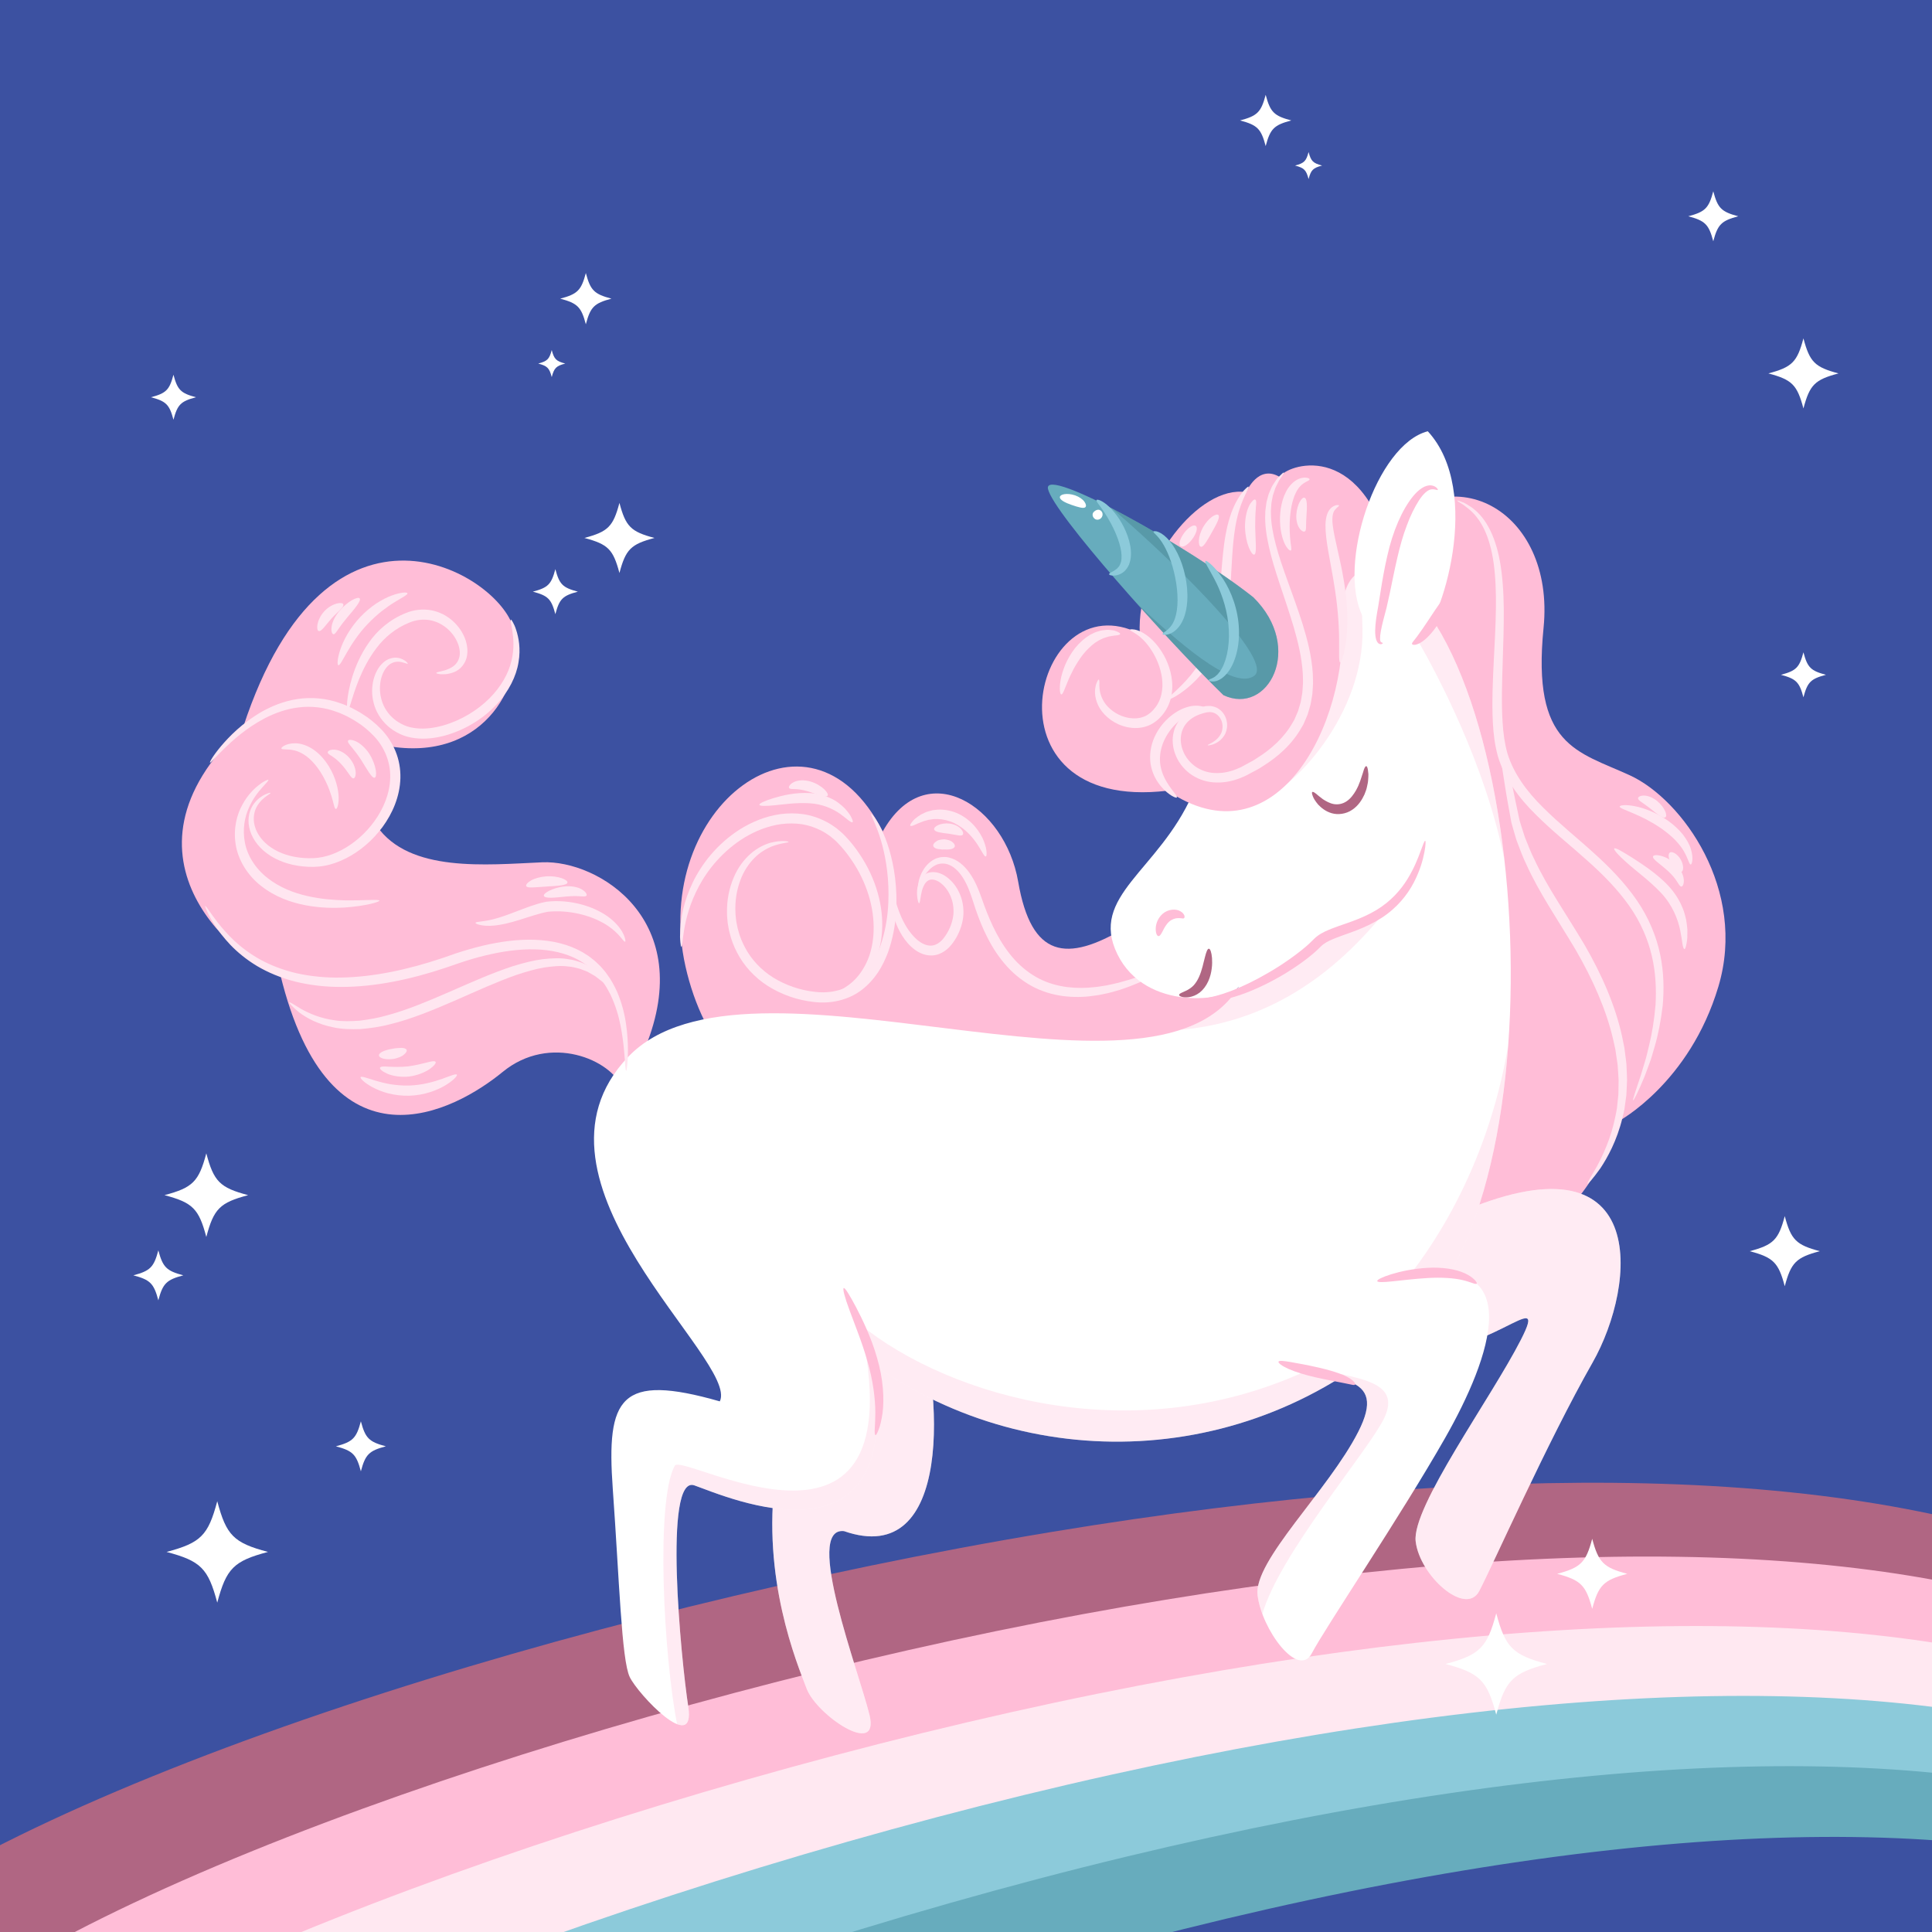 <?xml version="1.0" encoding="UTF-8" standalone="no"?>
<!-- Created with Inkscape (http://www.inkscape.org/) -->

<svg
   xmlns:dc="http://purl.org/dc/elements/1.1/"
   xmlns:cc="http://creativecommons.org/ns#"
   xmlns:rdf="http://www.w3.org/1999/02/22-rdf-syntax-ns#"
   xmlns:svg="http://www.w3.org/2000/svg"
   xmlns="http://www.w3.org/2000/svg"
   xmlns:sodipodi="http://sodipodi.sourceforge.net/DTD/sodipodi-0.dtd"
   xmlns:inkscape="http://www.inkscape.org/namespaces/inkscape"
   id="svg3355"
   version="1.1"
   inkscape:version="0.91 r13725"
   xml:space="preserve"
   width="625"
   height="625"
   viewBox="0 0 625 625"
   sodipodi:docname="unicorn.svg"><rect x="0" y="0" width="625" height="625" fill="#333333" stroke="none"/><defs
     id="defs3359"><clipPath
       clipPathUnits="userSpaceOnUse"
       id="clipPath3371"><path
         d="M 0,0 500,0 500,500 0,500 0,0 Z"
         id="path3373"
         inkscape:connector-curvature="0" /></clipPath><clipPath
       clipPathUnits="userSpaceOnUse"
       id="clipPath3399"><path
         d="M 0,500 500,500 500,0 0,0 0,500 Z"
         id="path3401"
         inkscape:connector-curvature="0" /></clipPath><clipPath
       clipPathUnits="userSpaceOnUse"
       id="clipPath3415"><path
         d="m 196.567,167.154 41.855,0 0,-111.619 -41.855,0 0,111.619 z"
         id="path3417"
         inkscape:connector-curvature="0" /></clipPath><clipPath
       clipPathUnits="userSpaceOnUse"
       id="clipPath3435"><path
         d="m 359.49,196.408 56.628,0 0,-106.138 -56.628,0 0,106.138 z"
         id="path3437"
         inkscape:connector-curvature="0" /></clipPath><clipPath
       clipPathUnits="userSpaceOnUse"
       id="clipPath3467"><path
         d="m 359.525,233.645 27.506,0 0,-72.114 -27.506,0 0,72.114 z"
         id="path3469"
         inkscape:connector-curvature="0" /></clipPath><clipPath
       clipPathUnits="userSpaceOnUse"
       id="clipPath3483"><path
         d="m 319.547,371.061 29.784,0 0,-75.928 -29.784,0 0,75.928 z"
         id="path3485"
         inkscape:connector-curvature="0" /></clipPath><clipPath
       clipPathUnits="userSpaceOnUse"
       id="clipPath3551"><path
         d="m 284.525,372.519 43.004,0 0,-49.311 -43.004,0 0,49.311 z"
         id="path3553"
         inkscape:connector-curvature="0" /></clipPath><clipPath
       clipPathUnits="userSpaceOnUse"
       id="clipPath3751"><path
         d="m 302.225,268.234 52.959,0 0,-30.63 -52.959,0 0,30.63 z"
         id="path3753"
         inkscape:connector-curvature="0" /></clipPath><clipPath
       clipPathUnits="userSpaceOnUse"
       id="clipPath3767"><path
         d="m 363.828,343.288 22.213,0 0,-61.673 -22.213,0 0,61.673 z"
         id="path3769"
         inkscape:connector-curvature="0" /></clipPath><clipPath
       clipPathUnits="userSpaceOnUse"
       id="clipPath3787"><path
         d="m 322.122,149.959 33.853,0 0,-63.543 -33.853,0 0,63.543 z"
         id="path3789"
         inkscape:connector-curvature="0" /></clipPath><clipPath
       clipPathUnits="userSpaceOnUse"
       id="clipPath3803"><path
         d="m 168.385,161.332 176.295,0 0,-103.701 -176.295,0 0,103.701 z"
         id="path3805"
         inkscape:connector-curvature="0" /></clipPath><clipPath
       clipPathUnits="userSpaceOnUse"
       id="clipPath3899"><path
         d="m 213.876,479.322 96.573,0 0,-71.219 -96.573,0 0,71.219 z"
         id="path3901"
         inkscape:connector-curvature="0" /></clipPath><clipPath
       clipPathUnits="userSpaceOnUse"
       id="clipPath3915"><path
         d="m 253.24,451.401 4.673,0 0,-4.834 -4.673,0 0,4.834 z"
         id="path3917"
         inkscape:connector-curvature="0" /></clipPath><clipPath
       clipPathUnits="userSpaceOnUse"
       id="clipPath3931"><path
         d="m 178.103,442.429 32.619,0 0,-46.588 -32.619,0 0,46.588 z"
         id="path3933"
         inkscape:connector-curvature="0" /></clipPath><clipPath
       clipPathUnits="userSpaceOnUse"
       id="clipPath3975"><path
         d="M 0,500 500,500 500,0 0,0 0,500 Z"
         id="path3977"
         inkscape:connector-curvature="0" /></clipPath><clipPath
       clipPathUnits="userSpaceOnUse"
       id="clipPath4027"><path
         d="M 0,500 500,500 500,0 0,0 0,500 Z"
         id="path4029"
         inkscape:connector-curvature="0" /></clipPath></defs><sodipodi:namedview
     pagecolor="#ffffff"
     bordercolor="#666666"
     borderopacity="1"
     objecttolerance="10"
     gridtolerance="10"
     guidetolerance="10"
     inkscape:pageopacity="0"
     inkscape:pageshadow="2"
     inkscape:window-width="1301"
     inkscape:window-height="744"
     id="namedview3357"
     showgrid="false"
     inkscape:zoom="0.9712"
     inkscape:cx="312.5"
     inkscape:cy="312.5"
     inkscape:window-x="65"
     inkscape:window-y="24"
     inkscape:window-maximized="1"
     inkscape:current-layer="g3363" /><g
     id="g3363"
     inkscape:groupmode="layer"
     inkscape:label="139467-OT8EUG-462"
     transform="matrix(1.25,0,0,-1.25,0,625)"><path
       d="M 0,0 500,0 500,500 0,500 0,0 Z"
       style="fill:#3c51a1;fill-opacity:1;fill-rule:nonzero;stroke:none"
       id="path3365"
       inkscape:connector-curvature="0" /><g
       id="g3367"><g
         id="g3369"
         clip-path="url(#clipPath3371)"><g
           id="g3375"
           transform="translate(-10.987,-137.498)"><path
             d="m 0,0 -21.623,22.6 c 53.333,48.47 193.387,104.941 319.637,135.152 58.445,13.984 111.711,21.793 155.764,23.525 47.269,1.858 85.654,-3.011 115.971,-13.992 l 1.839,-17.365 C 516.073,169.359 424.667,166.256 306.379,135.465 185.704,104.053 48.477,45.951 0,0"
             style="fill:#67acbd;fill-opacity:1;fill-rule:nonzero;stroke:none"
             id="path3377"
             inkscape:connector-curvature="0" /></g><g
           id="g3379"
           transform="translate(-13.114,-108.453)"><path
             d="m 0,0 -21.425,22.5 c 52.941,46.645 192.099,99.805 317.736,127.479 58.229,12.826 111.324,19.669 155.25,20.683 47.156,1.09 85.453,-4.301 115.688,-15.582 l 1.791,-17.117 C 513.678,157.965 422.499,156.348 304.596,127.951 184.499,99.025 48.131,44.242 0,0"
             style="fill:#8ccada;fill-opacity:1;fill-rule:nonzero;stroke:none"
             id="path3381"
             inkscape:connector-curvature="0" /></g><g
           id="g3383"
           transform="translate(-15.202,-79.957)"><path
             d="m 0,0 -21.231,22.402 c 52.554,44.877 190.828,94.834 315.855,120.045 58.011,11.698 110.937,17.602 154.734,17.918 47.043,0.336 85.25,-5.562 115.406,-17.135 l 1.74,-16.873 C 511.295,146.902 420.348,146.736 302.833,120.672 183.308,94.162 47.79,42.592 0,0"
             style="fill:#ffe8f1;fill-opacity:1;fill-rule:nonzero;stroke:none"
             id="path3385"
             inkscape:connector-curvature="0" /></g><g
           id="g3387"
           transform="translate(-17.251,-51.992)"><path
             d="m 0,0 -21.04,22.303 c 52.173,43.166 189.573,90.017 313.994,112.84 57.795,10.601 110.549,15.587 154.219,15.222 46.93,-0.392 85.045,-6.789 115.121,-18.648 l 1.689,-16.633 C 508.931,136.164 418.214,137.41 301.085,113.615 182.131,89.449 47.453,40.992 0,0"
             style="fill:#ffbdd7;fill-opacity:1;fill-rule:nonzero;stroke:none"
             id="path3389"
             inkscape:connector-curvature="0" /></g><g
           id="g3391"
           transform="translate(-19.261,-24.543)"><path
             d="m 0,0 -20.853,22.203 c 51.796,41.51 188.331,85.352 312.149,105.854 57.58,9.533 110.162,13.629 153.705,12.599 46.817,-1.107 84.838,-7.988 114.834,-20.123 l 1.643,-16.398 C 506.576,125.734 416.095,128.359 299.355,106.773 180.966,84.883 47.12,39.443 0,0"
             style="fill:#b06683;fill-opacity:1;fill-rule:nonzero;stroke:none"
             id="path3393"
             inkscape:connector-curvature="0" /></g></g></g><g
       id="g3395"><g
         id="g3397"
         clip-path="url(#clipPath3399)"
         transform="translate(3.295,-4.119)"><g
           id="g3403"
           transform="translate(352.894,364.543)"><path
             d="m 0,0 c 18.537,22.89 46.359,7.814 43.283,-22.918 -3.076,-30.734 8.778,-31.914 22.363,-38.173 13.588,-6.259 30.356,-29.665 22.879,-54.673 -7.476,-25.008 -25.806,-34.819 -25.806,-34.819 -11.901,-34.521 -35.459,-39.113 -67.961,-30.525"
             style="fill:#ffbdd7;fill-opacity:1;fill-rule:nonzero;stroke:none"
             id="path3405"
             inkscape:connector-curvature="0" /></g><g
           id="g3407"
           transform="translate(233.364,167.154)"><path
             d="m 0,0 c 7.774,-23.436 9.871,-69.115 -18.236,-59.287 -10.545,1.144 3.94,-36.529 6.613,-47.623 2.675,-11.094 -13.641,0.014 -16.24,6.762 -2.599,6.748 -11.693,28.621 -8.108,55.043"
             style="fill:#ffffff;fill-opacity:1;fill-rule:nonzero;stroke:none"
             id="path3409"
             inkscape:connector-curvature="0" /></g><g
           id="g3411"><g
             id="g3413" /><g
             id="g3419"><g
               clip-path="url(#clipPath3415)"
               id="g3421"
               style="opacity:0.3"><g
                 transform="translate(233.364,167.154)"
                 id="g3423"><path
                   d="m 0,0 c 7.774,-23.436 9.871,-69.115 -18.236,-59.287 -10.545,1.144 3.94,-36.529 6.613,-47.623 2.675,-11.094 -13.641,0.014 -16.24,6.762 -2.599,6.748 -11.693,28.621 -8.108,55.043"
                   style="fill:#ffbdd7;fill-opacity:1;fill-rule:nonzero;stroke:none"
                   id="path3425"
                   inkscape:connector-curvature="0" /></g></g></g></g><g
           id="g3427"
           transform="translate(359.49,154.826)"><path
             d="M 0,0 C 21.473,-3.42 38.559,17.752 30.836,2.592 23.113,-12.568 2.549,-40.709 3.588,-49.619 c 1.039,-8.908 12.959,-19.516 16.461,-12.838 3.504,6.68 17.65,38.633 29.285,59.057 11.635,20.423 15.221,60.63 -35.166,38.546"
             style="fill:#ffffff;fill-opacity:1;fill-rule:nonzero;stroke:none"
             id="path3429"
             inkscape:connector-curvature="0" /></g><g
           id="g3431"><g
             id="g3433" /><g
             id="g3439"><g
               clip-path="url(#clipPath3435)"
               id="g3441"
               style="opacity:0.3"><g
                 transform="translate(359.49,154.826)"
                 id="g3443"><path
                   d="M 0,0 C 21.473,-3.42 38.559,17.752 30.836,2.592 23.113,-12.568 2.549,-40.709 3.588,-49.619 c 1.039,-8.908 12.959,-19.516 16.461,-12.838 3.504,6.68 17.65,38.633 29.285,59.057 11.635,20.423 15.221,60.63 -35.166,38.546"
                   style="fill:#ffbdd7;fill-opacity:1;fill-rule:nonzero;stroke:none"
                   id="path3445"
                   inkscape:connector-curvature="0" /></g></g></g></g><g
           id="g3447"
           transform="translate(287.912,264.032)"><path
             d="m 0,0 c -15.195,-9.112 -24.301,-7.847 -27.701,11.894 -3.399,19.74 -23.944,32.816 -35.05,13.018 -19.121,37.573 -60.294,6.034 -51.043,-34.982 9.251,-41.016 50.19,-51.579 71.578,-33.239 21.386,18.342 65.589,3.48 72.294,30.746"
             style="fill:#ffbdd7;fill-opacity:1;fill-rule:nonzero;stroke:none"
             id="path3449"
             inkscape:connector-curvature="0" /></g><g
           id="g3451"
           transform="translate(298.014,253.489)"><path
             d="m 0,0 c 0.125,-0.226 -3.896,-3.026 -11.422,-5.516 -0.943,-0.295 -1.949,-0.557 -2.994,-0.842 -1.068,-0.203 -2.16,-0.508 -3.332,-0.641 -2.316,-0.382 -4.867,-0.503 -7.543,-0.253 -2.672,0.255 -5.479,0.955 -8.15,2.244 -2.655,1.312 -5.139,3.196 -7.231,5.493 -2.09,2.305 -3.736,4.848 -5.043,7.408 -1.328,2.555 -2.32,5.132 -3.165,7.596 -0.826,2.522 -1.473,4.723 -2.472,6.657 -0.974,1.91 -2.24,3.514 -3.693,4.35 -1.446,0.852 -3.001,0.821 -4.197,0.204 -1.203,-0.616 -2.031,-1.601 -2.634,-2.43 -0.564,-0.868 -0.973,-1.591 -1.21,-2.104 -0.263,-0.503 -0.446,-0.763 -0.533,-0.737 -0.088,0.023 -0.077,0.332 0.031,0.912 0.081,0.586 0.349,1.415 0.828,2.451 0.53,0.998 1.316,2.246 2.796,3.193 0.393,0.191 0.762,0.481 1.239,0.576 0.232,0.065 0.467,0.131 0.706,0.197 0.239,0.071 0.497,0.046 0.752,0.07 1.038,0.102 2.105,-0.23 3.108,-0.692 1.997,-1.007 3.54,-2.857 4.724,-4.939 1.197,-2.086 2.012,-4.565 2.845,-6.899 1.754,-4.715 4.055,-9.84 7.865,-14.034 1.899,-2.083 4.094,-3.762 6.432,-4.958 2.354,-1.17 4.84,-1.848 7.268,-2.142 2.427,-0.291 4.796,-0.268 6.996,0.005 1.105,0.077 2.16,0.323 3.183,0.461 1.012,0.224 1.991,0.42 2.916,0.648 C -4.531,-1.774 -0.191,0.424 0,0"
             style="fill:#ffe6f0;fill-opacity:1;fill-rule:nonzero;stroke:none"
             id="path3453"
             inkscape:connector-curvature="0" /></g><g
           id="g3455"
           transform="translate(163.691,232.986)"><path
             d="m 0,0 c 13.475,33.058 -12.211,48.604 -26.669,47.969 -14.458,-0.634 -34.38,-2.744 -42.801,9.391 7.037,9.515 5.687,17.82 3.715,20.557 24.693,-3.729 35.131,17.1 31.592,30.734 -3.581,13.787 -47.938,41.175 -69.891,-25.682 -36.742,-34.215 0.655,-62.199 9.579,-63.915 12.887,-53.191 45.347,-35.372 57.564,-25.347 12.219,10.023 28.171,3.238 31.13,-4.35 C -1.552,-12.609 0,0 0,0"
             style="fill:#ffbdd7;fill-opacity:1;fill-rule:nonzero;stroke:none"
             id="path3457"
             inkscape:connector-curvature="0" /></g><g
           id="g3459"
           transform="translate(346.81,359.243)"><path
             d="m 0,0 c -44.059,-4.137 -32.709,-40.768 -41.486,-60.661 -8.776,-19.894 -26.809,-26.342 -19.45,-41.397 7.362,-15.054 28.59,-12.109 31.471,-8.384 -22.168,-36.69 -127.425,13.962 -158.097,-18.219 -30.671,-32.182 28.949,-78.541 23.745,-89.137 -25.872,7.404 -29.399,1.014 -27.702,-22.644 1.698,-23.657 2.266,-44.215 4.381,-48.682 2.118,-4.465 17.092,-20.33 15.162,-7.723 -1.931,12.61 -6.504,60.114 1.568,57.309 8.073,-2.805 55.427,-24.076 46.116,31.447 41.981,-29.849 101.542,-27.168 141.169,12.444 C 56.502,-156.038 44.436,-5.553 0,0"
             style="fill:#ffffff;fill-opacity:1;fill-rule:nonzero;stroke:none"
             id="path3461"
             inkscape:connector-curvature="0" /></g><g
           id="g3463"><g
             id="g3465" /><g
             id="g3471"><g
               clip-path="url(#clipPath3467)"
               id="g3473"
               style="opacity:0.3"><g
                 transform="translate(359.525,171.662)"
                 id="g3475"><path
                   d="m 0,0 2.041,-10.131 c 0.711,0.678 1.42,1.363 2.121,2.065 C 17.826,5.592 25.344,32.439 27.506,61.982 21.982,28.916 6.385,7.557 0,0"
                   style="fill:#ffbdd7;fill-opacity:1;fill-rule:nonzero;stroke:none"
                   id="path3477"
                   inkscape:connector-curvature="0" /></g></g></g></g><g
           id="g3479"><g
             id="g3481" /><g
             id="g3487"><g
               clip-path="url(#clipPath3483)"
               id="g3489"
               style="opacity:0.3"><g
                 transform="translate(319.547,295.133)"
                 id="g3491"><path
                   d="m 0,0 c 12.57,4.104 30.279,24.748 29.773,46.327 -0.507,21.579 -1.761,29.6 -1.761,29.6 0,0 -20.651,-9.861 -20.817,-9.585"
                   style="fill:#ffbdd7;fill-opacity:1;fill-rule:nonzero;stroke:none"
                   id="path3493"
                   inkscape:connector-curvature="0" /></g></g></g></g><g
           id="g3495"
           transform="translate(321.809,150.789)"><path
             d="m 0,0 c 21.475,-3.42 34.131,-2.066 26.408,-17.227 -7.724,-15.16 -27.094,-33.332 -26.054,-42.242 1.039,-8.908 10.535,-21.752 14.037,-15.072 3.502,6.68 22.863,35.297 34.498,55.721 11.634,20.424 22.277,49.179 -10.741,41.472"
             style="fill:#ffffff;fill-opacity:1;fill-rule:nonzero;stroke:none"
             id="path3497"
             inkscape:connector-curvature="0" /></g><g
           id="g3499"
           transform="translate(350.283,305.842)"><path
             d="M 0,0 C 0.182,-0.007 0.326,-0.335 0.432,-0.941 0.486,-1.244 0.529,-1.616 0.561,-2.05 0.578,-2.483 0.535,-2.976 0.498,-3.525 0.48,-4.078 0.352,-4.672 0.203,-5.313 c -0.111,-0.649 -0.387,-1.313 -0.66,-2.019 -0.627,-1.369 -1.566,-2.894 -3.18,-3.971 -1.595,-1.097 -3.674,-1.349 -5.271,-0.887 -1.623,0.46 -2.727,1.412 -3.52,2.227 -0.738,0.876 -1.217,1.641 -1.414,2.241 -0.222,0.584 -0.263,0.939 -0.111,1.035 0.156,0.097 0.488,-0.07 0.941,-0.433 0.43,-0.384 1.071,-0.885 1.826,-1.453 0.791,-0.504 1.739,-1.062 2.823,-1.25 1.076,-0.172 2.226,0.02 3.275,0.72 1.053,0.696 1.834,1.785 2.449,2.84 0.274,0.555 0.58,1.067 0.758,1.612 0.211,0.528 0.428,1.02 0.553,1.502 0.158,0.477 0.301,0.908 0.428,1.288 0.103,0.389 0.207,0.726 0.31,1.003 C -0.385,-0.305 -0.184,0.007 0,0"
             style="fill:#b06683;fill-opacity:1;fill-rule:nonzero;stroke:none"
             id="path3501"
             inkscape:connector-curvature="0" /></g><g
           id="g3503"
           transform="translate(355.885,363.488)"><path
             d="m 0,0 c -8.736,27.999 -27.754,19.435 -27.848,17.105 -5.742,3.582 -8.818,-3.86 -8.818,-3.86 -12.143,2.027 -28.465,-18.718 -27.541,-36.635 -27.6,14.152 -42.093,-46.491 7.186,-40.608 27.707,-18.859 46.8,16.412 45.242,45.305 -0.203,16.236 11.808,11.44 11.808,11.44 L 0,0 Z"
             style="fill:#ffbdd7;fill-opacity:1;fill-rule:nonzero;stroke:none"
             id="path3505"
             inkscape:connector-curvature="0" /></g><g
           id="g3507"
           transform="translate(365.547,286.519)"><path
             d="m 0,0 c 0.16,-0.033 0.143,-1.111 -0.223,-3.016 -0.365,-1.9 -1.099,-4.652 -2.734,-7.79 -1.615,-3.119 -4.355,-6.59 -8.356,-9.153 -1.982,-1.287 -4.22,-2.348 -6.56,-3.247 -2.322,-0.915 -4.805,-1.641 -6.981,-2.675 -0.529,-0.268 -1.039,-0.546 -1.46,-0.869 -0.223,-0.153 -0.411,-0.323 -0.588,-0.496 -0.178,-0.158 -0.465,-0.451 -0.69,-0.668 -0.959,-0.946 -1.953,-1.759 -2.949,-2.537 -1.994,-1.54 -4.008,-2.872 -5.971,-4.06 -3.943,-2.346 -7.705,-4.093 -10.988,-5.248 -3.279,-1.164 -6.096,-1.678 -8.053,-1.762 -0.974,-0.082 -1.742,0 -2.252,0.077 -0.511,0.07 -0.773,0.152 -0.771,0.244 0.004,0.09 0.269,0.187 0.763,0.287 0.495,0.096 1.213,0.178 2.127,0.41 1.827,0.387 4.434,1.143 7.51,2.482 3.078,1.33 6.637,3.192 10.385,5.574 1.863,1.205 3.779,2.536 5.65,4.026 0.93,0.746 1.866,1.529 2.705,2.373 l 0.678,0.666 c 0.279,0.275 0.569,0.531 0.873,0.747 0.604,0.458 1.237,0.802 1.869,1.12 2.539,1.197 4.973,1.867 7.229,2.724 2.258,0.832 4.34,1.77 6.182,2.889 3.701,2.225 6.308,5.213 8.029,8.021 1.73,2.816 2.713,5.373 3.365,7.143 C -0.555,-0.964 -0.195,0.042 0,0"
             style="fill:#ffbdd7;fill-opacity:1;fill-rule:nonzero;stroke:none"
             id="path3509"
             inkscape:connector-curvature="0" /></g><g
           id="g3511"
           transform="translate(309.557,258.595)"><path
             d="m 0,0 c 0.355,-0.006 0.693,-0.913 0.818,-2.43 0.049,-0.759 0.061,-1.67 -0.076,-2.69 -0.127,-1.017 -0.375,-2.153 -0.9,-3.302 -0.514,-1.146 -1.281,-2.181 -2.19,-2.906 -0.923,-0.718 -1.929,-1.074 -2.756,-1.207 -0.833,-0.105 -1.494,-0.06 -1.933,0.092 -0.442,0.133 -0.666,0.295 -0.664,0.477 -0.006,0.4 0.918,0.644 2.055,1.215 0.56,0.302 1.154,0.691 1.689,1.243 0.523,0.567 0.998,1.293 1.396,2.172 0.801,1.762 1.149,3.688 1.52,5.057 C -0.695,-0.891 -0.371,0.007 0,0"
             style="fill:#b06683;fill-opacity:1;fill-rule:nonzero;stroke:none"
             id="path3513"
             inkscape:connector-curvature="0" /></g><g
           id="g3515"
           transform="translate(303.088,266.468)"><path
             d="m 0,0 c -0.158,-0.083 -0.4,-0.055 -0.617,-0.008 -0.264,0.022 -0.524,0.072 -0.873,0.05 -0.674,0.005 -1.555,-0.266 -2.303,-0.898 -0.742,-0.666 -1.279,-1.63 -1.666,-2.425 -0.404,-0.781 -0.734,-1.357 -1.115,-1.334 -0.342,0.015 -0.684,0.634 -0.709,1.719 -0.037,1.047 0.32,2.721 1.762,4.033 1.476,1.289 3.537,1.367 4.636,0.668 C -0.312,1.505 0.021,1.021 0.143,0.683 0.232,0.295 0.16,0.082 0,0"
             style="fill:#ffbdd7;fill-opacity:1;fill-rule:nonzero;stroke:none"
             id="path3517"
             inkscape:connector-curvature="0" /></g><g
           id="g3519"
           transform="translate(349.342,344.655)"><path
             d="M 0,0 C -6.639,13.374 3.523,44.411 16.875,47.854 31.248,32.229 20.465,-1.763 14.486,-6.62"
             style="fill:#ffffff;fill-opacity:1;fill-rule:nonzero;stroke:none"
             id="path3521"
             inkscape:connector-curvature="0" /></g><g
           id="g3523"
           transform="translate(309.268,311.249)"><path
             d="M 0,0 C -0.027,0.094 0.41,0.318 1.189,0.718 1.92,1.174 3.033,1.949 3.604,3.403 3.848,4.133 3.93,5.005 3.701,5.892 3.479,6.77 2.916,7.655 2.059,8.16 1.641,8.432 1.135,8.541 0.613,8.588 0.35,8.593 0.076,8.539 -0.197,8.528 -0.506,8.453 -0.818,8.377 -1.135,8.3 -2.385,7.955 -3.648,7.401 -4.691,6.515 -5.227,6.087 -5.656,5.54 -6.045,4.96 -6.383,4.35 -6.693,3.7 -6.828,2.977 -6.973,2.263 -7.037,1.506 -6.939,0.739 c 0.066,-0.767 0.267,-1.542 0.58,-2.286 0.599,-1.501 1.675,-2.864 3.052,-3.884 1.399,-0.994 3.102,-1.643 4.938,-1.744 1.826,-0.128 3.756,0.203 5.615,0.926 0.455,0.2 0.916,0.374 1.379,0.593 0.459,0.251 0.922,0.503 1.389,0.757 0.92,0.521 1.898,0.97 2.769,1.603 3.639,2.277 7.01,5.29 9.188,9.156 l 0.422,0.714 c 0.123,0.247 0.218,0.506 0.33,0.757 l 0.648,1.509 c 0.168,0.519 0.307,1.049 0.463,1.569 l 0.228,0.781 c 0.063,0.264 0.094,0.535 0.143,0.801 0.092,0.535 0.184,1.068 0.274,1.599 0.052,0.538 0.076,1.079 0.115,1.615 0.121,1.069 0.013,2.153 0.013,3.217 -0.242,4.28 -1.269,8.396 -2.39,12.267 -2.315,7.745 -5.071,14.644 -6.412,20.794 -0.686,3.063 -1.057,5.934 -0.918,8.478 -0.018,0.632 0.095,1.245 0.164,1.831 0.076,0.587 0.131,1.152 0.301,1.678 0.142,0.527 0.279,1.031 0.408,1.512 0.181,0.464 0.385,0.896 0.56,1.307 0.315,0.842 0.811,1.479 1.18,2.054 0.35,0.59 0.762,1.002 1.092,1.33 0.654,0.665 1.021,0.973 1.088,0.911 0.066,-0.063 -0.172,-0.495 -0.67,-1.24 C 18.756,68.975 18.428,68.533 18.168,67.932 17.889,67.345 17.488,66.715 17.271,65.9 17.143,65.503 16.988,65.092 16.855,64.652 16.77,64.197 16.678,63.721 16.584,63.223 16.461,62.734 16.447,62.2 16.41,61.651 c -0.027,-0.549 -0.103,-1.114 -0.051,-1.712 0.006,-2.374 0.481,-5.082 1.258,-8.018 1.522,-5.899 4.426,-12.652 6.924,-20.528 1.211,-3.945 2.346,-8.206 2.645,-12.82 0.013,-1.158 0.13,-2.321 0.011,-3.507 -0.041,-0.591 -0.062,-1.186 -0.121,-1.781 -0.097,-0.593 -0.195,-1.189 -0.295,-1.786 -0.052,-0.299 -0.09,-0.6 -0.16,-0.896 L 26.371,9.72 C 26.197,9.132 26.041,8.536 25.85,7.95 25.607,7.38 25.363,6.81 25.121,6.236 24.994,5.952 24.883,5.66 24.744,5.381 L 24.271,4.572 C 21.799,0.188 18.045,-3.09 14.16,-5.481 13.219,-6.147 12.184,-6.619 11.199,-7.161 10.703,-7.424 10.209,-7.685 9.717,-7.945 9.201,-8.184 8.652,-8.39 8.127,-8.608 c -2.139,-0.8 -4.439,-1.183 -6.69,-0.989 -2.251,0.164 -4.404,1.014 -6.126,2.306 -1.707,1.317 -3.002,3.049 -3.706,4.945 -0.365,0.941 -0.589,1.923 -0.65,2.905 -0.09,0.978 0.014,1.959 0.236,2.885 0.213,0.936 0.641,1.79 1.122,2.57 0.529,0.747 1.125,1.428 1.816,1.944 1.363,1.068 2.896,1.644 4.336,1.971 0.363,0.069 0.723,0.137 1.074,0.205 0.402,0.015 0.795,0.058 1.182,0.028 C 1.5,10.065 2.252,9.833 2.848,9.404 4.07,8.577 4.717,7.318 4.928,6.159 5.145,4.985 4.939,3.883 4.551,3.007 3.666,1.259 2.266,0.571 1.414,0.236 0.506,-0.033 0.02,-0.08 0,0"
             style="fill:#ffe6f0;fill-opacity:1;fill-rule:nonzero;stroke:none"
             id="path3525"
             inkscape:connector-curvature="0" /></g><g
           id="g3527"
           transform="translate(298.703,322.986)"><path
             d="m 0,0 c -0.266,0.377 2.711,2.237 6.156,6.396 0.436,0.511 0.826,1.1 1.274,1.677 0.422,0.597 0.814,1.249 1.24,1.906 0.764,1.373 1.562,2.847 2.17,4.51 1.299,3.287 2.092,7.146 2.584,11.279 0.482,4.139 0.685,8.166 1.066,11.854 0.365,3.686 0.949,7.042 1.836,9.768 0.861,2.735 2.024,4.796 2.998,6.061 0.455,0.657 0.916,1.087 1.219,1.377 0.312,0.286 0.508,0.405 0.578,0.349 0.373,-0.271 -1.834,-2.989 -2.998,-8.284 C 17.512,44.265 17.139,41.049 16.91,37.417 16.668,33.788 16.541,29.738 16.043,25.457 15.535,21.183 14.621,17.071 13.088,13.569 12.367,11.802 11.426,10.235 10.516,8.808 10.016,8.122 9.547,7.45 9.049,6.842 8.527,6.254 8.061,5.662 7.549,5.157 3.49,1.051 0.117,-0.23 0,0"
             style="fill:#ffe6f0;fill-opacity:1;fill-rule:nonzero;stroke:none"
             id="path3529"
             inkscape:connector-curvature="0" /></g><g
           id="g3531"
           transform="translate(289.125,341.119)"><path
             d="m 0,0 c 0.016,0.158 0.791,0.28 2.078,-0.166 1.274,-0.447 2.969,-1.521 4.535,-3.324 1.563,-1.793 3.086,-4.272 3.875,-7.388 0.385,-1.553 0.604,-3.267 0.41,-5.064 -0.162,-1.79 -0.785,-3.655 -1.878,-5.279 -0.565,-0.796 -1.198,-1.532 -1.915,-2.14 -0.738,-0.61 -1.599,-1.184 -2.503,-1.495 -1.805,-0.678 -3.666,-0.668 -5.295,-0.335 -3.291,0.702 -5.731,2.725 -7.069,4.816 -1.31,2.155 -1.443,4.313 -1.14,5.614 0.025,0.336 0.132,0.618 0.228,0.86 0.092,0.241 0.176,0.442 0.252,0.599 0.152,0.315 0.274,0.461 0.361,0.434 0.086,-0.026 0.137,-0.222 0.157,-0.558 0.008,-0.167 0.009,-0.37 0.004,-0.604 -0.012,-0.234 -0.034,-0.499 0.021,-0.799 0.025,-1.182 0.428,-2.878 1.652,-4.488 1.256,-1.561 3.37,-3.058 5.989,-3.488 1.289,-0.202 2.674,-0.14 3.904,0.356 0.633,0.234 1.152,0.606 1.705,1.054 0.561,0.483 1.035,1.053 1.469,1.658 1.695,2.478 1.851,5.631 1.281,8.314 C 7.566,-8.707 6.373,-6.387 5.154,-4.649 3.926,-2.896 2.613,-1.748 1.623,-1.086 0.631,-0.428 -0.033,-0.2 0,0"
             style="fill:#ffe6f0;fill-opacity:1;fill-rule:nonzero;stroke:none"
             id="path3533"
             inkscape:connector-curvature="0" /></g><g
           id="g3535"
           transform="translate(301.26,297.731)"><path
             d="m 0,0 c -0.111,-0.143 -0.57,0.018 -1.324,0.45 -0.733,0.452 -1.744,1.216 -2.768,2.427 -1.023,1.198 -2.043,2.898 -2.539,5.03 -0.494,2.125 -0.334,4.628 0.543,6.96 1.817,4.688 5.641,7.59 8.715,8.517 1.557,0.47 2.932,0.438 3.809,0.207 C 6.879,23.481 7.201,23.332 7.4,23.184 7.602,23.046 7.687,22.935 7.66,22.848 7.539,22.467 5.752,22.87 3.299,21.644 0.895,20.475 -2.146,17.774 -3.621,13.938 -4.328,12.029 -4.518,10.088 -4.244,8.368 -3.967,6.646 -3.301,5.152 -2.58,3.968 -1.131,1.586 0.275,0.327 0,0"
             style="fill:#ffe6f0;fill-opacity:1;fill-rule:nonzero;stroke:none"
             id="path3537"
             inkscape:connector-curvature="0" /></g><g
           id="g3539"
           transform="translate(343.525,332.701)"><path
             d="m 0,0 c -0.387,0.068 -0.219,2.422 -0.26,6.169 -0.031,3.751 -0.402,8.893 -1.377,14.549 -0.906,5.665 -2.183,10.781 -2.15,14.828 0.012,1.006 0.148,1.959 0.432,2.777 0.126,0.411 0.347,0.777 0.542,1.1 0.254,0.3 0.465,0.579 0.741,0.75 0.244,0.202 0.496,0.313 0.717,0.392 0.212,0.096 0.404,0.128 0.562,0.137 0.313,0.027 0.475,-0.006 0.5,-0.093 0.074,-0.203 -0.521,-0.463 -1.068,-1.175 C -1.936,38.758 -2.121,37.405 -1.924,35.62 -1.52,32.034 0.027,26.946 0.965,21.148 1.965,15.349 2.059,9.925 1.602,6.074 1.158,2.212 0.328,-0.063 0,0"
             style="fill:#ffe6f0;fill-opacity:1;fill-rule:nonzero;stroke:none"
             id="path3541"
             inkscape:connector-curvature="0" /></g><g
           id="g3543"
           transform="translate(313.33,324.214)"><path
             d="M 0,0 C -14.541,14.161 -44.01,47.092 -45.406,53.36 -46.805,59.628 -8.434,38.182 7.74,25.32 21.029,12.216 11.484,-5.419 0,0"
             style="fill:#67acbd;fill-opacity:1;fill-rule:nonzero;stroke:none"
             id="path3545"
             inkscape:connector-curvature="0" /></g><g
           id="g3547"><g
             id="g3549" /><g
             id="g3555"><g
               clip-path="url(#clipPath3551)"
               id="g3557"
               style="opacity:0.5"><g
                 transform="translate(321.07,349.534)"
                 id="g3559"><path
                   d="M 0,0 C -8.902,7.079 -24.525,16.756 -36.545,22.984 -17.178,6.269 5.23,-16.707 0.217,-20.317 -4.385,-23.63 -15.627,-15.395 -30.451,-1.273 -22.357,-10.357 -13.768,-19.451 -7.74,-25.32 3.744,-30.739 13.289,-13.104 0,0"
                   style="fill:#4a8594;fill-opacity:1;fill-rule:nonzero;stroke:none"
                   id="path3561"
                   inkscape:connector-curvature="0" /></g></g></g></g><g
           id="g3563"
           transform="translate(419.367,219.356)"><path
             d="m 0,0 c -0.187,0.08 0.625,2.398 2.012,6.58 0.316,1.055 0.67,2.227 1.056,3.508 0.414,1.273 0.684,2.705 1.078,4.213 0.745,3.025 1.303,6.527 1.645,10.4 0.215,3.879 0.086,8.154 -0.934,12.561 -1.015,4.4 -2.939,8.898 -5.873,13.065 -2.937,4.171 -6.713,8.057 -10.945,11.797 -4.191,3.784 -8.851,7.436 -13.203,11.786 -4.371,4.276 -8.139,9.381 -9.856,15.164 -0.796,2.915 -1.136,5.776 -1.283,8.561 -0.154,2.786 -0.144,5.498 -0.086,8.133 0.127,5.27 0.461,10.233 0.66,14.869 0.202,4.634 0.309,8.943 0.116,12.85 -0.182,3.905 -0.637,7.415 -1.485,10.363 -0.822,2.953 -2.011,5.337 -3.343,7.015 -1.317,1.706 -2.723,2.656 -3.639,3.344 -0.988,0.574 -1.502,0.925 -1.469,1.008 0.035,0.084 0.621,-0.1 1.731,-0.545 1.033,-0.559 2.625,-1.424 4.162,-3.147 1.552,-1.69 2.967,-4.178 3.968,-7.243 1.03,-3.063 1.629,-6.686 1.936,-10.679 0.648,-7.999 -0.039,-17.481 -0.207,-27.876 -0.025,-2.598 -0.006,-5.254 0.17,-7.938 0.162,-2.685 0.523,-5.401 1.246,-7.982 1.582,-5.19 5.012,-9.892 9.244,-14.033 4.194,-4.198 8.826,-7.86 13.067,-11.73 C -5.959,60.22 -2.055,56.142 0.986,51.703 4.027,47.267 6.016,42.417 6.99,37.736 7.977,33.041 7.994,28.559 7.648,24.549 7.176,20.549 6.469,16.982 5.574,13.936 5.105,12.418 4.758,10.98 4.268,9.713 3.797,8.441 3.365,7.281 2.979,6.236 1.281,2.119 0.146,-0.062 0,0"
             style="fill:#ffe6f0;fill-opacity:1;fill-rule:nonzero;stroke:none"
             id="path3565"
             inkscape:connector-curvature="0" /></g><g
           id="g3567"
           transform="translate(222.168,293.481)"><path
             d="m 0,0 c 0.119,0.086 1.279,-1.2 2.648,-3.979 1.366,-2.764 2.845,-7.051 3.531,-12.55 0.646,-5.466 0.668,-12.251 -1.834,-19.337 -0.674,-1.746 -1.5,-3.502 -2.594,-5.175 -1.123,-1.651 -2.504,-3.213 -4.19,-4.502 -3.376,-2.615 -8.021,-3.67 -12.356,-3.131 -4.362,0.461 -8.392,1.926 -11.902,4.11 -3.479,2.212 -6.262,5.274 -7.996,8.647 -0.876,1.68 -1.545,3.417 -1.948,5.161 -0.248,0.861 -0.345,1.74 -0.5,2.591 -0.066,0.866 -0.19,1.71 -0.172,2.549 -0.081,3.352 0.596,6.458 1.702,9.078 1.083,2.637 2.709,4.738 4.407,6.231 1.71,1.503 3.516,2.349 5.021,2.81 3.08,0.808 4.826,0.364 4.806,0.26 0.013,-0.251 -1.727,-0.19 -4.469,-1.229 -1.341,-0.572 -2.903,-1.467 -4.353,-2.92 -1.44,-1.446 -2.804,-3.405 -3.681,-5.845 -0.899,-2.422 -1.414,-5.271 -1.247,-8.312 0.002,-0.762 0.143,-1.526 0.219,-2.305 0.165,-0.768 0.267,-1.56 0.512,-2.33 0.398,-1.565 1.035,-3.108 1.845,-4.593 1.607,-2.983 4.103,-5.653 7.233,-7.609 3.13,-1.921 6.903,-3.27 10.789,-3.671 1.937,-0.236 3.858,-0.127 5.648,0.311 1.789,0.433 3.479,1.168 4.895,2.265 1.429,1.075 2.637,2.401 3.65,3.842 0.985,1.466 1.76,3.041 2.41,4.631 2.434,6.48 2.65,13.005 2.25,18.284 -0.428,5.322 -1.582,9.537 -2.62,12.337 C 0.667,-1.572 -0.183,-0.116 0,0"
             style="fill:#ffe6f0;fill-opacity:1;fill-rule:nonzero;stroke:none"
             id="path3569"
             inkscape:connector-curvature="0" /></g><g
           id="g3571"
           transform="translate(227.496,274.119)"><path
             d="m 0,0 c 0.198,0.011 0.372,-0.756 0.712,-2.092 0.338,-1.335 0.855,-3.254 1.847,-5.443 0.496,-1.092 1.121,-2.246 1.926,-3.363 0.803,-1.107 1.787,-2.211 2.985,-2.979 1.195,-0.771 2.57,-1.117 3.792,-0.626 0.616,0.233 1.209,0.663 1.751,1.22 0.533,0.576 1.007,1.269 1.437,2.02 0.856,1.548 1.367,3.132 1.512,4.724 0.102,1.584 -0.133,3.138 -0.705,4.488 -0.545,1.357 -1.396,2.524 -2.358,3.328 C 11.945,2.113 10.836,2.488 10.013,2.342 9.189,2.191 8.58,1.449 8.225,0.648 7.854,-0.148 7.689,-0.961 7.565,-1.621 7.446,-2.287 7.372,-2.82 7.31,-3.188 7.237,-3.553 7.155,-3.752 7.064,-3.759 6.974,-3.766 6.878,-3.578 6.778,-3.207 6.669,-2.838 6.577,-2.285 6.542,-1.555 6.515,-0.826 6.525,0.089 6.843,1.161 c 0.066,0.271 0.17,0.545 0.313,0.825 0.114,0.287 0.307,0.562 0.51,0.845 0.43,0.54 1.058,1.078 1.87,1.314 1.637,0.464 3.384,-0.143 4.701,-1.139 1.358,-0.996 2.483,-2.406 3.244,-4.084 0.788,-1.668 1.155,-3.629 1.057,-5.637 -0.128,-2.002 -0.786,-4.039 -1.782,-5.827 -0.518,-0.905 -1.11,-1.778 -1.853,-2.56 -0.756,-0.767 -1.677,-1.443 -2.754,-1.827 -1.071,-0.392 -2.26,-0.44 -3.303,-0.202 -1.05,0.233 -1.956,0.701 -2.733,1.238 -1.548,1.096 -2.608,2.461 -3.446,3.782 -0.833,1.329 -1.415,2.652 -1.84,3.884 -0.845,2.472 -1.098,4.563 -1.132,5.997 C -0.34,-0.795 -0.165,-0.006 0,0"
             style="fill:#ffe6f0;fill-opacity:1;fill-rule:nonzero;stroke:none"
             id="path3573"
             inkscape:connector-curvature="0" /></g><g
           id="g3575"
           transform="translate(208.961,246.008)"><path
             d="m 0,0 c -0.027,0.232 1.602,0.354 4.204,1.379 1.28,0.551 2.78,1.381 4.226,2.688 1.447,1.3 2.771,3.126 3.766,5.36 1.969,4.492 2.294,10.717 0.349,16.992 -0.961,3.135 -2.458,6.29 -4.496,9.232 -1.005,1.464 -2.154,2.94 -3.416,4.217 -0.601,0.67 -1.312,1.22 -2.001,1.804 -0.743,0.506 -1.476,1.046 -2.296,1.442 -1.608,0.841 -3.328,1.427 -5.088,1.693 -1.761,0.258 -3.537,0.248 -5.267,0.036 -1.733,-0.215 -3.402,-0.698 -4.999,-1.266 -1.591,-0.598 -3.088,-1.353 -4.496,-2.185 -5.611,-3.426 -9.496,-8.225 -11.851,-12.625 -2.381,-4.432 -3.366,-8.472 -3.83,-11.266 -0.107,-0.705 -0.202,-1.332 -0.284,-1.875 -0.064,-0.546 -0.119,-1.011 -0.163,-1.386 -0.099,-0.752 -0.194,-1.152 -0.285,-1.153 -0.092,-0.002 -0.174,0.396 -0.246,1.163 -0.031,0.382 -0.081,0.859 -0.09,1.421 0.014,0.564 0.03,1.213 0.048,1.946 0.161,2.912 0.893,7.204 3.189,11.996 2.274,4.757 6.23,10.014 12.237,13.846 3.004,1.876 6.518,3.384 10.422,3.943 1.948,0.26 3.977,0.289 6.012,-0.002 2.034,-0.298 4.048,-0.973 5.92,-1.953 0.955,-0.467 1.807,-1.086 2.662,-1.68 0.796,-0.668 1.607,-1.313 2.29,-2.073 1.42,-1.46 2.587,-2.989 3.668,-4.59 2.157,-3.179 3.721,-6.596 4.69,-9.997 C 16.839,20.306 16.299,13.521 13.888,8.645 12.675,6.22 11.081,4.269 9.383,2.943 7.687,1.607 5.972,0.848 4.548,0.412 1.654,-0.373 -0.001,-0.125 0,0"
             style="fill:#ffe6f0;fill-opacity:1;fill-rule:nonzero;stroke:none"
             id="path3577"
             inkscape:connector-curvature="0" /></g><g
           id="g3579"
           transform="translate(49.816,269.636)"><path
             d="M 0,0 C 0.196,0.109 1.18,-1.598 3.317,-4.367 4.394,-5.744 5.8,-7.354 7.59,-9.045 c 1.81,-1.667 4.044,-3.375 6.743,-4.859 2.705,-1.471 5.874,-2.69 9.402,-3.508 3.538,-0.774 7.423,-1.186 11.522,-1.092 8.207,0.135 17.188,2.022 26.235,5.075 9.051,3.304 18.505,5.57 27.185,4.411 4.305,-0.582 8.37,-2.132 11.442,-4.615 0.793,-0.584 1.467,-1.279 2.15,-1.933 0.617,-0.717 1.256,-1.393 1.76,-2.147 1.094,-1.449 1.874,-2.999 2.567,-4.482 1.285,-3.017 1.969,-5.892 2.322,-8.424 0.364,-2.531 0.473,-4.724 0.481,-6.509 -0.015,-0.893 -0.028,-1.686 -0.04,-2.373 -0.046,-0.686 -0.095,-1.264 -0.142,-1.731 -0.095,-0.935 -0.188,-1.422 -0.279,-1.42 -0.091,0.004 -0.175,0.496 -0.252,1.426 -0.03,0.463 -0.067,1.037 -0.111,1.715 -0.058,0.676 -0.125,1.455 -0.201,2.332 -0.164,1.748 -0.419,3.881 -0.907,6.304 -0.475,2.424 -1.262,5.135 -2.565,7.901 -0.699,1.353 -1.465,2.759 -2.5,4.04 -0.476,0.673 -1.075,1.26 -1.645,1.891 -0.632,0.566 -1.247,1.176 -1.97,1.678 -2.792,2.14 -6.442,3.461 -10.423,3.938 -3.99,0.492 -8.3,0.163 -12.672,-0.662 -2.186,-0.427 -4.4,-0.952 -6.619,-1.612 -2.234,-0.654 -4.406,-1.422 -6.739,-2.227 -9.237,-3.115 -18.499,-4.999 -27.055,-5.005 -4.271,-0.029 -8.346,0.482 -12.054,1.396 -3.702,0.956 -7.021,2.353 -9.818,4.016 -2.793,1.673 -5.06,3.58 -6.847,5.422 C 4.791,-8.232 3.458,-6.471 2.482,-4.965 1.518,-3.451 0.849,-2.232 0.474,-1.367 0.084,-0.51 -0.081,-0.043 0,0"
             style="fill:#ffe6f0;fill-opacity:1;fill-rule:nonzero;stroke:none"
             id="path3581"
             inkscape:connector-curvature="0" /></g><g
           id="g3583"
           transform="translate(51.05,306.746)"><path
             d="m 0,0 c -0.145,0.098 0.72,1.706 2.816,4.219 2.108,2.477 5.43,5.983 10.596,8.97 2.591,1.441 5.669,2.744 9.205,3.269 3.512,0.549 7.466,0.256 11.238,-1.125 0.962,-0.298 1.864,-0.762 2.805,-1.168 0.895,-0.49 1.828,-0.94 2.698,-1.52 1.784,-1.081 3.462,-2.461 4.994,-4.051 1.53,-1.596 2.816,-3.532 3.687,-5.69 0.875,-2.154 1.3,-4.532 1.239,-6.907 -0.128,-4.781 -2.054,-9.143 -4.615,-12.644 -2.59,-3.514 -5.877,-6.285 -9.463,-8.113 -1.796,-0.906 -3.67,-1.588 -5.575,-1.931 -1.911,-0.36 -3.82,-0.338 -5.564,-0.163 -3.536,0.347 -6.804,1.503 -9.287,3.346 -2.494,1.816 -4.149,4.329 -4.627,6.792 -0.526,2.471 0.196,4.719 1.226,6.096 1.047,1.398 2.22,2.086 3.013,2.44 0.802,0.358 1.262,0.427 1.291,0.356 0.042,-0.096 -0.349,-0.331 -1.025,-0.815 -0.671,-0.478 -1.643,-1.256 -2.423,-2.546 -0.764,-1.28 -1.208,-3.159 -0.646,-5.197 0.524,-2.032 2.024,-4.108 4.27,-5.606 2.234,-1.518 5.169,-2.462 8.399,-2.688 1.637,-0.115 3.277,-0.089 4.925,0.259 1.656,0.336 3.311,0.975 4.909,1.816 3.192,1.696 6.168,4.266 8.486,7.471 2.301,3.193 3.969,7.106 4.07,11.194 0.126,4.085 -1.503,7.953 -4.185,10.774 -1.34,1.409 -2.823,2.671 -4.452,3.683 -0.786,0.542 -1.641,0.964 -2.452,1.428 -0.85,0.378 -1.667,0.822 -2.531,1.102 C 29.63,14.359 26.12,14.697 22.915,14.292 19.694,13.908 16.798,12.807 14.297,11.548 9.303,8.934 5.858,5.738 3.571,3.523 1.287,1.273 0.154,-0.109 0,0"
             style="fill:#ffe6f0;fill-opacity:1;fill-rule:nonzero;stroke:none"
             id="path3585"
             inkscape:connector-curvature="0" /></g><g
           id="g3587"
           transform="translate(128.915,343.762)"><path
             d="m 0,0 c 0.084,0.034 0.254,-0.183 0.502,-0.635 0.253,-0.451 0.595,-1.133 0.884,-2.073 0.597,-1.846 1.22,-4.767 0.592,-8.331 -0.55,-3.56 -2.513,-7.588 -5.769,-11.023 -3.245,-3.435 -7.727,-6.343 -12.999,-7.87 -2.639,-0.735 -5.369,-1.083 -8.036,-0.747 -1.325,0.177 -2.642,0.482 -3.846,1.068 -1.189,0.563 -2.262,1.237 -3.192,2.086 -1.875,1.663 -3.116,3.823 -3.643,5.96 -0.563,2.136 -0.478,4.227 -0.038,6.026 0.469,1.796 1.314,3.346 2.468,4.374 1.126,1.068 2.592,1.424 3.654,1.298 1.089,-0.119 1.772,-0.597 2.203,-0.886 0.407,-0.345 0.583,-0.556 0.532,-0.631 -0.052,-0.075 -0.329,-0.012 -0.783,0.163 -0.468,0.121 -1.144,0.385 -1.989,0.329 -0.831,-0.059 -1.801,-0.42 -2.582,-1.323 -0.799,-0.87 -1.396,-2.194 -1.682,-3.723 -0.261,-1.535 -0.229,-3.3 0.321,-5.035 0.52,-1.741 1.582,-3.419 3.13,-4.716 0.756,-0.659 1.686,-1.203 2.638,-1.628 0.935,-0.436 2.009,-0.664 3.114,-0.797 2.227,-0.252 4.641,0.057 7.016,0.72 4.757,1.374 8.935,3.986 11.971,7.025 3.054,3.044 4.968,6.547 5.685,9.707 0.793,3.16 0.51,5.879 0.238,7.711 -0.124,0.929 -0.3,1.639 -0.387,2.137 C -0.081,-0.316 -0.084,-0.034 0,0"
             style="fill:#ffe6f0;fill-opacity:1;fill-rule:nonzero;stroke:none"
             id="path3589"
             inkscape:connector-curvature="0" /></g><g
           id="g3591"
           transform="translate(86.706,320.19)"><path
             d="m 0,0 c -0.337,0.017 -0.44,3.504 1.187,8.822 0.833,2.64 2.123,5.746 4.285,8.818 2.115,3.074 5.394,5.988 9.528,7.624 2.074,0.879 4.457,1.116 6.615,0.727 1.084,-0.207 2.105,-0.577 3.049,-1.038 0.926,-0.496 1.778,-1.071 2.517,-1.736 2.923,-2.65 4.37,-6.405 3.563,-9.543 C 30.318,12.122 29.28,10.935 28.217,10.335 27.148,9.716 26.138,9.559 25.347,9.449 24.544,9.405 23.935,9.424 23.525,9.516 c -0.41,0.072 -0.619,0.153 -0.618,0.244 0.001,0.092 0.212,0.187 0.599,0.286 0.39,0.08 0.951,0.225 1.647,0.411 0.673,0.242 1.503,0.527 2.245,1.104 0.741,0.57 1.321,1.439 1.53,2.535 0.4,2.219 -0.877,5.244 -3.337,7.284 -0.613,0.513 -1.308,0.943 -2.044,1.316 -0.753,0.337 -1.549,0.607 -2.386,0.752 -1.677,0.255 -3.475,0.094 -5.211,-0.644 C 12.38,21.381 9.466,18.933 7.424,16.194 5.351,13.472 3.954,10.633 2.942,8.191 0.943,3.266 0.384,-0.048 0,0"
             style="fill:#ffe6f0;fill-opacity:1;fill-rule:nonzero;stroke:none"
             id="path3593"
             inkscape:connector-curvature="0" /></g><g
           id="g3595"
           transform="translate(154.792,248.201)"><path
             d="M 0,0 C -0.073,-0.053 -0.347,0.133 -0.794,0.531 -1.018,0.729 -1.285,0.98 -1.592,1.279 -1.744,1.429 -1.908,1.592 -2.083,1.765 -2.278,1.916 -2.486,2.074 -2.708,2.243 -3.152,2.57 -3.612,2.976 -4.159,3.35 -4.732,3.679 -5.354,4.037 -6.023,4.42 -6.75,4.677 -7.485,5.041 -8.317,5.276 c -0.852,0.169 -1.715,0.476 -2.689,0.509 -1.903,0.279 -4.053,0.073 -6.319,-0.268 -2.274,-0.389 -4.67,-1.091 -7.167,-1.924 -4.985,-1.748 -10.323,-4.197 -16.012,-6.691 -5.695,-2.47 -11.239,-4.752 -16.58,-6.045 -2.647,-0.712 -5.267,-1.046 -7.714,-1.265 -2.467,-0.08 -4.786,-0.026 -6.855,0.418 -4.164,0.793 -7.2,2.525 -9.038,3.924 -1.805,1.466 -2.633,2.441 -2.527,2.556 0.135,0.156 1.193,-0.552 3.092,-1.701 1.936,-1.084 4.885,-2.434 8.767,-2.937 1.929,-0.303 4.09,-0.243 6.386,-0.081 2.296,0.301 4.747,0.688 7.275,1.436 5.079,1.363 10.476,3.652 16.139,6.111 5.66,2.48 11.098,4.898 16.3,6.582 2.616,0.801 5.153,1.458 7.607,1.779 2.453,0.273 4.8,0.381 6.911,-0.049 1.064,-0.105 2.029,-0.5 2.951,-0.761 0.905,-0.328 1.701,-0.793 2.464,-1.149 0.7,-0.48 1.336,-0.942 1.918,-1.362 0.545,-0.466 0.986,-0.957 1.402,-1.366 0.203,-0.211 0.394,-0.409 0.574,-0.594 0.15,-0.211 0.29,-0.409 0.421,-0.592 C -0.754,1.437 -0.544,1.123 -0.382,0.865 -0.058,0.348 0.074,0.055 0,0"
             style="fill:#ffe6f0;fill-opacity:1;fill-rule:nonzero;stroke:none"
             id="path3597"
             inkscape:connector-curvature="0" /></g><g
           id="g3599"
           transform="translate(283.731,355.507)"><path
             d="m 0,0 c -0.018,0.187 0.309,0.386 0.824,0.646 0.512,0.27 1.211,0.666 1.707,1.331 0.24,0.339 0.428,0.746 0.559,1.224 0.117,0.487 0.158,1.053 0.14,1.668 -0.05,1.24 -0.388,2.671 -0.902,4.137 -1.047,2.947 -2.531,5.471 -3.685,7.2 -1.153,1.749 -2.079,2.672 -1.877,2.999 0.166,0.303 1.629,-0.174 3.296,-1.79 C 1.721,15.822 3.623,13.229 4.814,9.881 5.4,8.207 5.742,6.489 5.66,4.835 5.607,4.008 5.455,3.203 5.152,2.474 4.834,1.747 4.381,1.121 3.863,0.672 2.791,-0.213 1.709,-0.363 1.049,-0.355 0.369,-0.326 0.014,-0.174 0,0"
             style="fill:#8ccada;fill-opacity:1;fill-rule:nonzero;stroke:none"
             id="path3601"
             inkscape:connector-curvature="0" /></g><g
           id="g3603"
           transform="translate(297.58,340.015)"><path
             d="m 0,0 c -0.121,0.422 1.719,0.828 2.797,3.087 1.139,2.2 1.363,6 0.736,10.045 -0.625,4.061 -1.916,7.639 -3.244,9.912 -0.658,1.147 -1.324,1.959 -1.838,2.487 -0.129,0.128 -0.244,0.25 -0.346,0.361 -0.107,0.092 -0.197,0.179 -0.269,0.258 -0.145,0.158 -0.215,0.287 -0.184,0.372 0.03,0.086 0.16,0.125 0.395,0.115 0.117,-0.005 0.262,-0.023 0.43,-0.054 0.158,-0.048 0.337,-0.115 0.543,-0.196 0.802,-0.338 1.834,-1.102 2.792,-2.268 C 3.754,21.795 5.453,17.975 6.141,13.531 6.48,11.308 6.525,9.132 6.244,7.155 5.959,5.185 5.344,3.393 4.381,2.103 3.445,0.792 2.221,0.105 1.369,-0.08 0.951,-0.211 0.6,-0.188 0.371,-0.171 0.141,-0.147 0.018,-0.089 0,0"
             style="fill:#8ccada;fill-opacity:1;fill-rule:nonzero;stroke:none"
             id="path3605"
             inkscape:connector-curvature="0" /></g><g
           id="g3607"
           transform="translate(309.519,328.103)"><path
             d="M 0,0 C 0.018,0.206 0.533,0.271 1.225,0.654 1.574,0.83 1.947,1.146 2.34,1.533 2.713,1.955 3.1,2.472 3.447,3.116 4.854,5.692 5.602,10.024 5.07,14.678 4.555,19.353 2.934,23.391 1.469,26.154 0.02,28.939 -1.152,30.573 -0.852,30.838 -0.615,31.059 1.086,29.845 3.055,27.134 5.029,24.46 7.123,20.133 7.691,14.965 8.271,9.827 7.162,4.964 5.012,2.101 4.477,1.388 3.873,0.817 3.279,0.397 2.658,0.002 2.066,-0.257 1.541,-0.323 0.494,-0.473 -0.027,-0.146 0,0"
             style="fill:#8ccada;fill-opacity:1;fill-rule:nonzero;stroke:none"
             id="path3609"
             inkscape:connector-curvature="0" /></g><g
           id="g3611"
           transform="translate(354.57,337.692)"><path
             d="m 0,0 c 0.018,-0.064 -0.09,-0.259 -0.52,-0.297 -0.21,0.004 -0.523,0.103 -0.736,0.35 -0.209,0.234 -0.357,0.537 -0.459,0.864 -0.383,1.312 -0.293,3.105 -0.017,5.247 0.14,1.067 0.349,2.239 0.568,3.445 0.193,1.221 0.4,2.525 0.619,3.897 0.443,2.76 0.961,5.817 1.701,9.009 1.41,6.402 3.869,12.062 6.699,15.499 0.719,0.86 1.465,1.591 2.272,2.101 0.787,0.517 1.686,0.779 2.412,0.692 0.732,-0.085 1.19,-0.418 1.434,-0.656 0.238,-0.257 0.31,-0.43 0.254,-0.499 -0.112,-0.185 -0.739,0.264 -1.682,0.128 C 11.617,39.657 10.436,38.592 9.354,36.903 8.281,35.223 7.145,32.999 6.225,30.456 5.25,27.934 4.434,25.02 3.725,21.917 3.004,18.812 2.42,15.808 1.844,13.062 1.537,11.683 1.246,10.374 0.973,9.147 0.66,7.95 0.367,6.835 0.1,5.816 -0.402,3.806 -0.732,2.145 -0.707,1.107 -0.68,0.578 -0.59,0.346 -0.422,0.226 -0.227,0.111 -0.018,0.102 0,0"
             style="fill:#ffbdd7;fill-opacity:1;fill-rule:nonzero;stroke:none"
             id="path3613"
             inkscape:connector-curvature="0" /></g><g
           id="g3615"
           transform="translate(378.877,171.91)"><path
             d="m 0,0 c -0.26,-0.311 -1.52,0.434 -3.711,0.937 -2.195,0.514 -5.348,0.727 -8.894,0.524 -3.545,-0.197 -6.788,-0.627 -9.161,-0.861 -2.373,-0.248 -3.886,-0.295 -3.974,0.066 -0.084,0.346 1.277,1.035 3.601,1.762 2.327,0.709 5.627,1.457 9.395,1.668 3.76,0.218 7.295,-0.321 9.639,-1.397 C -0.734,1.619 0.227,0.225 0,0"
             style="fill:#ffbdd7;fill-opacity:1;fill-rule:nonzero;stroke:none"
             id="path3617"
             inkscape:connector-curvature="0" /></g><g
           id="g3619"
           transform="translate(223.269,132.713)"><path
             d="m 0,0 c -0.175,0.047 -0.229,0.633 -0.178,1.631 0.092,0.99 0.117,2.426 0.152,4.17 -0.011,3.498 -0.558,8.301 -2.09,13.449 -0.727,2.58 -1.582,5.008 -2.401,7.213 -0.829,2.213 -1.576,4.207 -2.203,5.883 -1.258,3.375 -1.822,5.576 -1.484,5.711 0.339,0.132 1.493,-1.77 3.187,-4.953 0.837,-1.6 1.804,-3.526 2.756,-5.737 0.961,-2.203 1.918,-4.689 2.68,-7.39 C 2.025,14.594 2.321,9.354 1.835,5.684 1.555,3.848 1.234,2.385 0.827,1.424 0.46,0.455 0.176,-0.047 0,0"
             style="fill:#ffbdd7;fill-opacity:1;fill-rule:nonzero;stroke:none"
             id="path3621"
             inkscape:connector-curvature="0" /></g><g
           id="g3623"
           transform="translate(371.315,349.983)"><path
             d="m 0,0 c 0.732,-0.251 -0.156,-3.928 -2.648,-7.67 -1.243,-1.872 -2.663,-3.419 -3.965,-4.299 -0.348,-0.209 -0.647,-0.395 -0.946,-0.522 -0.314,-0.119 -0.574,-0.211 -0.808,-0.248 -0.504,-0.045 -0.762,0.039 -0.811,0.213 -0.049,0.174 0.1,0.431 0.334,0.696 0.115,0.152 0.256,0.349 0.422,0.533 0.162,0.201 0.34,0.458 0.545,0.7 0.801,1.065 1.861,2.622 3.031,4.383 C -2.492,-2.675 -0.646,0.227 0,0"
             style="fill:#ffbdd7;fill-opacity:1;fill-rule:nonzero;stroke:none"
             id="path3625"
             inkscape:connector-curvature="0" /></g><g
           id="g3627"
           transform="translate(271.375,324.39)"><path
             d="m 0,0 c -0.338,0.022 -0.592,1.477 -0.178,3.766 0.186,1.147 0.602,2.466 1.174,3.895 0.625,1.406 1.44,2.913 2.559,4.341 1.136,1.414 2.474,2.591 3.865,3.424 0.734,0.363 1.406,0.739 2.127,0.909 0.353,0.093 0.678,0.224 1.016,0.263 0.335,0.035 0.658,0.069 0.964,0.102 0.608,0.098 1.168,-0.04 1.643,-0.078 0.478,-0.035 0.867,-0.191 1.18,-0.319 0.625,-0.257 0.923,-0.48 0.88,-0.656 C 15.188,15.47 14.809,15.352 14.211,15.286 13.91,15.253 13.555,15.255 13.15,15.147 12.75,15.045 12.291,15.056 11.82,14.858 11.584,14.786 11.338,14.71 11.08,14.63 10.824,14.558 10.58,14.398 10.316,14.288 9.779,14.087 9.273,13.702 8.719,13.374 7.664,12.593 6.605,11.583 5.621,10.364 4.654,9.128 3.869,7.827 3.189,6.615 2.561,5.377 2.002,4.238 1.613,3.245 0.791,1.276 0.387,-0.034 0,0"
             style="fill:#ffe6f0;fill-opacity:1;fill-rule:nonzero;stroke:none"
             id="path3629"
             inkscape:connector-curvature="0" /></g><g
           id="g3631"
           transform="translate(217.341,291.332)"><path
             d="m 0,0 c -0.147,-0.106 -0.518,0.077 -1.047,0.481 -0.504,0.431 -1.261,0.989 -2.151,1.667 -1.838,1.297 -4.583,2.571 -7.981,2.76 -3.388,0.199 -6.605,-0.301 -8.966,-0.521 -2.365,-0.242 -3.886,-0.242 -3.959,0.117 -0.071,0.354 1.287,0.994 3.591,1.711 2.299,0.685 5.614,1.542 9.514,1.323 1.942,-0.109 3.807,-0.622 5.356,-1.36 1.579,-0.705 2.76,-1.742 3.666,-2.622 C -1.132,2.601 -0.532,1.785 -0.252,1.13 0.056,0.497 0.148,0.107 0,0"
             style="fill:#ffe6f0;fill-opacity:1;fill-rule:nonzero;stroke:none"
             id="path3633"
             inkscape:connector-curvature="0" /></g><g
           id="g3635"
           transform="translate(210.888,298.191)"><path
             d="m 0,0 c -0.429,-0.628 -2.649,0.367 -5.152,1.14 -1.259,0.372 -2.32,0.54 -3.142,0.563 -0.817,0.039 -1.455,-0.028 -1.668,0.29 -0.196,0.272 0.141,0.984 1.211,1.518 0.528,0.273 1.217,0.426 1.978,0.472 0.755,0.022 1.572,-0.083 2.37,-0.316 1.589,-0.485 2.801,-1.3 3.55,-2.019 C -0.101,0.924 0.205,0.296 0,0"
             style="fill:#ffe6f0;fill-opacity:1;fill-rule:nonzero;stroke:none"
             id="path3637"
             inkscape:connector-curvature="0" /></g><g
           id="g3639"
           transform="translate(102.148,350.581)"><path
             d="m 0,0 c 0.107,-0.378 -1.258,-1.037 -3.258,-2.266 -1.01,-0.598 -2.145,-1.405 -3.366,-2.333 -1.196,-0.963 -2.455,-2.084 -3.676,-3.367 -4.933,-5.162 -6.832,-10.882 -7.579,-10.658 -0.327,0.086 -0.292,1.672 0.515,4.073 0.798,2.389 2.475,5.552 5.145,8.393 1.339,1.409 2.781,2.59 4.177,3.532 1.42,0.907 2.769,1.612 3.969,2.037 C -1.682,0.294 -0.083,0.322 0,0"
             style="fill:#ffe6f0;fill-opacity:1;fill-rule:nonzero;stroke:none"
             id="path3641"
             inkscape:connector-curvature="0" /></g><g
           id="g3643"
           transform="translate(89.78,349.253)"><path
             d="m 0,0 c 0.486,-0.582 -1.247,-2.619 -3.205,-4.924 -0.971,-1.163 -1.765,-2.204 -2.296,-3.002 -0.545,-0.785 -0.887,-1.369 -1.266,-1.349 -0.345,0.009 -0.673,0.772 -0.484,1.991 0.169,1.214 0.909,2.725 2.021,4.048 C -2.968,-0.592 -0.433,0.537 0,0"
             style="fill:#ffe6f0;fill-opacity:1;fill-rule:nonzero;stroke:none"
             id="path3645"
             inkscape:connector-curvature="0" /></g><g
           id="g3647"
           transform="translate(85.554,347.736)"><path
             d="m 0,0 c 0.143,-0.338 -0.213,-0.863 -0.824,-1.443 -0.584,-0.625 -1.399,-1.32 -2.18,-2.179 -1.534,-1.7 -2.651,-3.542 -3.379,-3.3 -0.338,0.119 -0.463,0.75 -0.306,1.709 0.183,0.942 0.712,2.228 1.737,3.369 1.036,1.137 2.297,1.762 3.221,2.03 C -0.777,0.409 -0.14,0.332 0,0"
             style="fill:#ffe6f0;fill-opacity:1;fill-rule:nonzero;stroke:none"
             id="path3649"
             inkscape:connector-curvature="0" /></g><g
           id="g3651"
           transform="translate(83.62,294.753)"><path
             d="m 0,0 c -0.386,0.04 -0.517,1.377 -1.144,3.379 -0.62,1.993 -1.708,4.715 -3.549,7.235 -0.915,1.255 -1.936,2.306 -2.971,3.074 -1.038,0.758 -2.083,1.246 -3.024,1.463 -1.889,0.454 -3.268,0.108 -3.396,0.497 -0.062,0.165 0.199,0.455 0.797,0.773 0.596,0.31 1.569,0.604 2.824,0.581 1.254,-0.009 2.743,-0.447 4.14,-1.288 1.396,-0.847 2.69,-2.079 3.757,-3.541 C -0.426,9.235 0.489,6.043 0.688,3.724 0.89,1.375 0.334,-0.051 0,0"
             style="fill:#ffe6f0;fill-opacity:1;fill-rule:nonzero;stroke:none"
             id="path3653"
             inkscape:connector-curvature="0" /></g><g
           id="g3655"
           transform="translate(88.178,302.682)"><path
             d="m 0,0 c -0.375,-0.022 -0.721,0.484 -1.204,1.17 -0.478,0.693 -1.12,1.606 -1.938,2.497 -0.821,0.889 -1.631,1.548 -2.284,1.967 -0.639,0.435 -1.187,0.684 -1.23,1.062 -0.052,0.335 0.582,0.802 1.743,0.73 C -3.763,7.373 -2.301,6.66 -1.202,5.453 -0.094,4.249 0.465,2.833 0.564,1.763 0.67,0.68 0.348,0.015 0,0"
             style="fill:#ffe6f0;fill-opacity:1;fill-rule:nonzero;stroke:none"
             id="path3657"
             inkscape:connector-curvature="0" /></g><g
           id="g3659"
           transform="translate(93.678,302.853)"><path
             d="M 0,0 C -0.727,-0.225 -1.979,2.18 -3.621,4.776 -4.477,6.052 -5.297,7.111 -5.951,7.897 -6.609,8.649 -7.06,9.232 -6.899,9.578 -6.761,9.893 -5.967,9.894 -4.835,9.391 -3.724,8.867 -2.417,7.729 -1.412,6.216 0.527,3.119 0.661,0.18 0,0"
             style="fill:#ffe6f0;fill-opacity:1;fill-rule:nonzero;stroke:none"
             id="path3661"
             inkscape:connector-curvature="0" /></g><g
           id="g3663"
           transform="translate(158.483,260.411)"><path
             d="m 0,0 c -0.181,-0.075 -0.565,0.411 -1.213,1.214 -0.669,0.795 -1.709,1.855 -3.213,2.875 -1.502,1.019 -3.48,1.972 -5.803,2.672 -2.32,0.682 -4.998,1.138 -7.768,1.099 -0.703,0.004 -1.35,-0.064 -1.994,-0.113 -0.626,-0.122 -1.261,-0.262 -1.914,-0.435 -1.288,-0.345 -2.543,-0.751 -3.753,-1.137 -2.418,-0.785 -4.681,-1.46 -6.654,-1.791 -1.968,-0.351 -3.632,-0.34 -4.746,-0.149 -1.118,0.178 -1.689,0.479 -1.661,0.637 0.069,0.409 2.414,0.19 5.985,1.326 1.792,0.535 3.883,1.353 6.275,2.271 1.199,0.452 2.477,0.923 3.861,1.331 0.685,0.201 1.425,0.383 2.206,0.539 0.784,0.082 1.585,0.162 2.356,0.158 6.243,0.05 11.676,-2.219 14.753,-4.935 C -1.738,4.208 -0.791,2.798 -0.339,1.753 0.093,0.692 0.155,0.061 0,0"
             style="fill:#ffe6f0;fill-opacity:1;fill-rule:nonzero;stroke:none"
             id="path3665"
             inkscape:connector-curvature="0" /></g><g
           id="g3667"
           transform="translate(148.483,272.34)"><path
             d="m 0,0 c -0.218,-0.312 -0.881,-0.218 -1.788,-0.169 -0.91,0.066 -2.123,0.051 -3.56,-0.08 -1.434,-0.134 -2.802,-0.301 -3.843,-0.307 -1.041,-0.009 -1.745,0.147 -1.832,0.5 -0.088,0.354 0.438,0.832 1.392,1.313 0.955,0.472 2.359,0.961 4.05,1.119 1.686,0.164 3.347,-0.154 4.38,-0.775 C -0.155,0.993 0.203,0.275 0,0"
             style="fill:#ffe6f0;fill-opacity:1;fill-rule:nonzero;stroke:none"
             id="path3669"
             inkscape:connector-curvature="0" /></g><g
           id="g3671"
           transform="translate(143.558,275.699)"><path
             d="m 0,0 c -0.159,-0.727 -2.523,-0.832 -5.317,-1.007 -1.398,-0.108 -2.645,-0.192 -3.586,-0.233 -0.929,-0.045 -1.598,0.004 -1.76,0.344 -0.153,0.314 0.281,0.891 1.22,1.441 0.936,0.539 2.364,0.96 3.955,1.08 C -2.278,1.819 0.166,0.693 0,0"
             style="fill:#ffe6f0;fill-opacity:1;fill-rule:nonzero;stroke:none"
             id="path3673"
             inkscape:connector-curvature="0" /></g><g
           id="g3675"
           transform="translate(114.941,225.988)"><path
             d="m 0,0 c 0.189,-0.273 -0.833,-1.445 -2.965,-2.744 -2.117,-1.276 -5.463,-2.586 -9.359,-2.699 -1.938,-0.047 -3.78,0.203 -5.397,0.605 -1.616,0.418 -3.002,1 -4.1,1.588 -2.197,1.193 -3.265,2.326 -3.087,2.607 0.204,0.336 1.598,-0.211 3.804,-0.886 1.105,-0.332 2.419,-0.684 3.893,-0.932 1.474,-0.236 3.101,-0.387 4.812,-0.346 3.426,0.1 6.46,0.977 8.635,1.748 C -1.59,-0.273 -0.218,0.326 0,0"
             style="fill:#ffe6f0;fill-opacity:1;fill-rule:nonzero;stroke:none"
             id="path3677"
             inkscape:connector-curvature="0" /></g><g
           id="g3679"
           transform="translate(109.438,229.297)"><path
             d="m 0,0 c 0.186,-0.295 -0.373,-1.023 -1.556,-1.867 -1.196,-0.797 -3.077,-1.635 -5.316,-1.916 -2.246,-0.237 -4.294,0.168 -5.636,0.728 -1.336,0.61 -2.013,1.237 -1.879,1.557 0.142,0.352 1.035,0.357 2.314,0.256 1.299,-0.055 3.01,-0.113 4.899,0.08 1.884,0.24 3.564,0.682 4.841,0.99 C -1.08,0.176 -0.197,0.322 0,0"
             style="fill:#ffe6f0;fill-opacity:1;fill-rule:nonzero;stroke:none"
             id="path3681"
             inkscape:connector-curvature="0" /></g><g
           id="g3683"
           transform="translate(101.918,232.438)"><path
             d="m 0,0 c 0.157,-0.326 -0.093,-0.775 -0.681,-1.256 -0.576,-0.525 -1.522,-0.859 -2.589,-1.099 -2.132,-0.329 -3.796,0.179 -3.863,0.886 -0.07,0.74 1.545,1.424 3.411,1.711 0.902,0.211 1.765,0.215 2.398,0.252 C -0.674,0.486 -0.158,0.328 0,0"
             style="fill:#ffe6f0;fill-opacity:1;fill-rule:nonzero;stroke:none"
             id="path3685"
             inkscape:connector-curvature="0" /></g><g
           id="g3687"
           transform="translate(251.824,282.477)"><path
             d="m 0,0 c -0.395,-0.097 -0.958,1.241 -2.15,3.084 -1.201,1.812 -3.168,4.173 -6.033,5.553 -1.427,0.673 -2.889,0.989 -4.235,1.038 -0.339,-0.002 -0.67,-0.004 -0.991,-0.005 -0.32,-0.047 -0.63,-0.092 -0.93,-0.136 -0.153,-0.019 -0.302,-0.039 -0.45,-0.058 -0.142,-0.041 -0.282,-0.081 -0.419,-0.121 -0.28,-0.076 -0.548,-0.149 -0.804,-0.219 -0.999,-0.365 -1.842,-0.698 -2.41,-0.988 -0.589,-0.258 -0.987,-0.347 -1.108,-0.211 -0.121,0.135 0.048,0.487 0.485,1.027 0.413,0.567 1.19,1.209 2.268,1.872 0.285,0.14 0.584,0.287 0.896,0.439 0.159,0.074 0.321,0.148 0.486,0.225 0.174,0.051 0.353,0.104 0.534,0.157 0.363,0.104 0.742,0.216 1.138,0.31 0.405,0.044 0.822,0.09 1.249,0.137 1.717,0.098 3.644,-0.24 5.428,-1.087 3.593,-1.741 5.658,-4.82 6.554,-7.08 C -0.059,2.778 0.182,1.814 0.199,1.118 0.242,0.429 0.178,0.042 0,0"
             style="fill:#ffe6f0;fill-opacity:1;fill-rule:nonzero;stroke:none"
             id="path3689"
             inkscape:connector-curvature="0" /></g><g
           id="g3691"
           transform="translate(245.84,288.068)"><path
             d="m 0,0 c -0.266,-0.264 -0.798,-0.213 -1.399,-0.088 -0.627,0.109 -1.374,0.248 -2.268,0.384 -1.791,0.222 -3.55,0.38 -3.707,1.115 -0.165,0.667 1.539,1.778 4.061,1.498 1.249,-0.175 2.34,-0.771 2.909,-1.421 C 0.155,0.817 0.252,0.242 0,0"
             style="fill:#ffe6f0;fill-opacity:1;fill-rule:nonzero;stroke:none"
             id="path3693"
             inkscape:connector-curvature="0" /></g><g
           id="g3695"
           transform="translate(243.778,284.991)"><path
             d="m 0,0 c -0.306,-0.696 -1.571,-0.776 -2.789,-0.712 -0.314,-0.029 -0.611,-0.012 -0.898,0.039 -0.289,0.078 -0.555,0.033 -0.803,0.109 -0.492,0.112 -0.903,0.342 -1.034,0.681 -0.132,0.339 0.067,0.739 0.564,1.123 0.252,0.171 0.55,0.423 0.946,0.495 0.389,0.097 0.834,0.164 1.299,0.188 C -1.793,1.831 -0.97,1.584 -0.524,1.145 -0.052,0.745 0.137,0.337 0,0"
             style="fill:#ffe6f0;fill-opacity:1;fill-rule:nonzero;stroke:none"
             id="path3697"
             inkscape:connector-curvature="0" /></g><g
           id="g3699"
           transform="translate(330.787,361.669)"><path
             d="m 0,0 c -0.281,-0.228 -1.355,0.756 -2.016,2.766 -0.679,1.982 -1.068,4.866 -0.607,8.034 0.242,1.58 0.676,3.083 1.352,4.37 0.648,1.291 1.597,2.346 2.585,2.963 0.995,0.621 1.973,0.765 2.59,0.694 C 4.529,18.766 4.842,18.573 4.84,18.403 4.857,17.988 3.582,17.84 2.451,16.656 1.299,15.509 0.381,13.191 -0.014,10.411 -0.424,7.633 -0.359,5.016 -0.195,3.168 -0.053,1.303 0.301,0.22 0,0"
             style="fill:#ffe6f0;fill-opacity:1;fill-rule:nonzero;stroke:none"
             id="path3701"
             inkscape:connector-curvature="0" /></g><g
           id="g3703"
           transform="translate(334.434,366.619)"><path
             d="m 0,0 c -0.264,-0.222 -0.922,0.011 -1.477,0.855 -0.562,0.832 -0.853,2.17 -0.757,3.519 0.22,2.717 1.416,4.486 2.086,4.321 C 0.59,8.523 0.564,6.43 0.396,4.207 0.324,3.089 0.283,2.162 0.285,1.469 0.268,0.777 0.295,0.235 0,0"
             style="fill:#ffe6f0;fill-opacity:1;fill-rule:nonzero;stroke:none"
             id="path3705"
             inkscape:connector-curvature="0" /></g><g
           id="g3707"
           transform="translate(321.301,360.582)"><path
             d="m 0,0 c -0.336,-0.101 -0.893,0.599 -1.408,1.881 -0.51,1.28 -0.93,3.149 -0.985,5.265 -0.005,2.119 0.379,4.065 1.014,5.357 0.127,0.328 0.297,0.608 0.477,0.842 0.17,0.235 0.33,0.427 0.474,0.575 0.289,0.294 0.52,0.406 0.682,0.324 C 0.416,14.161 0.496,13.896 0.512,13.508 0.518,13.313 0.51,13.089 0.484,12.84 0.449,12.595 0.416,12.318 0.416,11.998 0.297,10.764 0.244,9.079 0.242,7.187 0.32,3.393 0.723,0.229 0,0"
             style="fill:#ffe6f0;fill-opacity:1;fill-rule:nonzero;stroke:none"
             id="path3709"
             inkscape:connector-curvature="0" /></g><g
           id="g3711"
           transform="translate(307.49,362.615)"><path
             d="m 0,0 c -0.348,0.068 -0.564,0.675 -0.521,1.625 0.046,0.944 0.406,2.198 1.085,3.431 0.698,1.221 1.573,2.168 2.329,2.712 0.767,0.54 1.384,0.699 1.64,0.449 C 5.049,7.679 4.047,5.876 2.863,3.765 2.279,2.697 1.725,1.751 1.254,1.056 0.791,0.365 0.365,-0.074 0,0"
             style="fill:#ffe6f0;fill-opacity:1;fill-rule:nonzero;stroke:none"
             id="path3713"
             inkscape:connector-curvature="0" /></g><g
           id="g3715"
           transform="translate(302.254,362.755)"><path
             d="m 0,0 c -0.6,0.412 -0.193,1.95 0.91,3.433 1.057,1.424 2.403,2.243 3,1.83 C 4.512,4.85 4.105,3.312 3.002,1.829 1.945,0.405 0.6,-0.414 0,0"
             style="fill:#ffe6f0;fill-opacity:1;fill-rule:nonzero;stroke:none"
             id="path3717"
             inkscape:connector-curvature="0" /></g><g
           id="g3719"
           transform="translate(432.623,258.489)"><path
             d="m 0,0 c -0.182,0.011 -0.35,0.489 -0.496,1.326 -0.082,0.417 -0.115,0.929 -0.225,1.511 -0.117,0.581 -0.234,1.238 -0.349,1.959 -0.576,2.87 -1.981,6.592 -5.01,9.795 -3.031,3.191 -6.471,5.65 -8.74,7.696 -2.307,2.018 -3.559,3.488 -3.332,3.758 0.24,0.288 1.882,-0.649 4.449,-2.265 1.283,-0.818 2.805,-1.794 4.457,-2.997 1.642,-1.206 3.437,-2.616 5.103,-4.405 1.668,-1.786 2.948,-3.847 3.721,-5.849 C 0.016,9.542 0.215,8.54 0.449,7.622 0.621,6.694 0.699,5.819 0.777,5.03 0.783,4.237 0.773,3.522 0.752,2.899 0.723,2.276 0.605,1.746 0.531,1.314 0.361,0.451 0.182,-0.011 0,0"
             style="fill:#ffe6f0;fill-opacity:1;fill-rule:nonzero;stroke:none"
             id="path3721"
             inkscape:connector-curvature="0" /></g><g
           id="g3723"
           transform="translate(431.842,274.676)"><path
             d="M 0,0 C -0.381,0.003 -0.674,0.606 -1.162,1.347 -1.385,1.727 -1.719,2.133 -2.066,2.581 -2.445,3.017 -2.885,3.479 -3.387,3.952 -5.42,5.833 -7.57,7.088 -7.33,7.8 c 0.115,0.337 0.85,0.45 1.937,0.188 1.081,-0.261 2.508,-0.915 3.801,-2.104 0.639,-0.6 1.17,-1.28 1.553,-1.965 C 0.32,3.211 0.566,2.529 0.615,1.915 0.742,0.688 0.338,-0.014 0,0"
             style="fill:#ffe6f0;fill-opacity:1;fill-rule:nonzero;stroke:none"
             id="path3725"
             inkscape:connector-curvature="0" /></g><g
           id="g3727"
           transform="translate(431.815,278.447)"><path
             d="M 0,0 C -0.682,-0.28 -1.705,0.647 -2.443,1.945 -3.195,3.21 -3.543,4.422 -3.027,4.969 -2.545,5.492 -1.07,4.799 -0.17,3.281 0.689,1.77 0.664,0.271 0,0"
             style="fill:#ffe6f0;fill-opacity:1;fill-rule:nonzero;stroke:none"
             id="path3729"
             inkscape:connector-curvature="0" /></g><g
           id="g3731"
           transform="translate(434.266,280.394)"><path
             d="m 0,0 c -0.42,-0.005 -0.633,1.408 -1.678,3.243 -0.478,0.936 -1.291,1.924 -2.226,2.965 -0.985,1.016 -2.19,2.025 -3.539,2.997 -1.368,0.952 -2.756,1.75 -4.043,2.444 -1.307,0.654 -2.502,1.231 -3.535,1.65 -2.051,0.876 -3.405,1.316 -3.364,1.699 0.03,0.34 1.545,0.553 3.906,0.085 2.352,-0.449 5.508,-1.608 8.551,-3.721 C -4.424,10.282 -3.1,9.074 -2.07,7.801 -1.08,6.496 -0.307,5.202 0.035,3.978 0.797,1.542 0.297,-0.033 0,0"
             style="fill:#ffe6f0;fill-opacity:1;fill-rule:nonzero;stroke:none"
             id="path3733"
             inkscape:connector-curvature="0" /></g><g
           id="g3735"
           transform="translate(427.723,292.614)"><path
             d="M 0,0 C -0.605,-0.444 -2.178,0.829 -3.861,2.208 -4.723,2.866 -5.459,3.41 -6.049,3.814 -6.625,4.198 -7.088,4.539 -7.088,4.918 -7.098,5.261 -6.539,5.603 -5.557,5.612 -4.58,5.606 -3.311,5.12 -2.223,4.273 -0.094,2.507 0.568,0.398 0,0"
             style="fill:#ffe6f0;fill-opacity:1;fill-rule:nonzero;stroke:none"
             id="path3737"
             inkscape:connector-curvature="0" /></g><g
           id="g3739"
           transform="translate(407.543,197.756)"><path
             d="m 0,0 c -0.166,0.123 0.809,1.691 2.453,4.525 1.539,2.885 3.617,7.194 4.764,12.887 0.131,0.713 0.314,1.432 0.412,2.182 0.078,0.754 0.158,1.525 0.24,2.31 0.041,0.393 0.082,0.789 0.125,1.19 0.02,0.402 0.014,0.808 0.024,1.218 0.011,0.821 0.025,1.657 0.037,2.508 -0.024,0.85 -0.112,1.713 -0.162,2.59 -0.032,0.44 -0.061,0.881 -0.092,1.326 -0.039,0.446 -0.125,0.889 -0.186,1.338 -0.135,0.899 -0.269,1.809 -0.406,2.733 -0.203,0.912 -0.41,1.838 -0.617,2.775 -1.76,7.479 -5.211,15.341 -9.705,23.06 -4.571,7.69 -9.532,14.889 -12.783,22.178 -0.879,1.786 -1.532,3.628 -2.206,5.395 -0.367,0.869 -0.576,1.799 -0.849,2.68 -0.254,0.888 -0.528,1.761 -0.746,2.622 -0.631,3.454 -1.229,6.671 -1.678,9.602 -0.479,2.931 -0.885,5.589 -1.168,7.935 -0.285,2.346 -0.596,4.351 -0.682,6.023 -0.244,3.328 -0.291,5.164 -0.111,5.179 0.182,0.015 0.576,-1.79 1.129,-5.045 0.24,-1.63 0.699,-3.613 1.119,-5.923 0.42,-2.311 0.953,-4.935 1.549,-7.834 0.564,-2.911 1.26,-6.058 1.971,-9.445 0.236,-0.82 0.517,-1.634 0.777,-2.471 0.283,-0.831 0.49,-1.692 0.867,-2.529 0.69,-1.687 1.344,-3.442 2.229,-5.161 3.263,-7.007 8.187,-14.028 12.857,-21.874 4.598,-7.897 8.094,-16.025 9.797,-23.851 0.199,-0.98 0.396,-1.949 0.59,-2.904 0.125,-0.967 0.246,-1.924 0.367,-2.865 0.053,-0.471 0.131,-0.936 0.162,-1.403 0.022,-0.469 0.043,-0.931 0.065,-1.392 0.033,-0.922 0.097,-1.827 0.099,-2.719 -0.039,-0.891 -0.076,-1.768 -0.115,-2.629 -0.022,-0.43 -0.031,-0.856 -0.064,-1.275 C 10.004,22.516 9.947,22.102 9.891,21.689 9.777,20.869 9.664,20.066 9.555,19.279 9.424,18.498 9.205,17.748 9.039,17.01 7.598,11.102 5.174,6.773 3.328,3.99 1.377,1.26 0.123,-0.098 0,0"
             style="fill:#ffe6f0;fill-opacity:1;fill-rule:nonzero;stroke:none"
             id="path3741"
             inkscape:connector-curvature="0" /></g><g
           id="g3743"
           transform="translate(94.902,271.031)"><path
             d="m 0,0 c 0.055,-0.301 -3.314,-1.369 -9.021,-1.781 -2.849,-0.156 -6.294,-0.133 -10.071,0.586 -3.753,0.705 -7.911,2.15 -11.511,4.992 -3.607,2.797 -6.032,6.86 -6.613,10.841 -0.617,3.982 0.306,7.646 1.757,10.215 1.418,2.62 3.184,4.282 4.478,5.236 0.628,0.51 1.198,0.792 1.575,0.988 0.383,0.188 0.605,0.249 0.658,0.175 0.123,-0.169 -0.518,-0.776 -1.541,-1.92 -1.024,-1.131 -2.436,-2.859 -3.495,-5.298 -1.1,-2.401 -1.682,-5.605 -1.041,-8.968 0.623,-3.366 2.704,-6.743 5.862,-9.204 3.148,-2.492 6.888,-3.899 10.371,-4.679 3.498,-0.799 6.778,-1.017 9.533,-1.101 C -3.532,0.01 -0.062,0.414 0,0"
             style="fill:#ffe6f0;fill-opacity:1;fill-rule:nonzero;stroke:none"
             id="path3745"
             inkscape:connector-curvature="0" /></g><g
           id="g3747"><g
             id="g3749" /><g
             id="g3755"><g
               clip-path="url(#clipPath3751)"
               id="g3757"
               style="opacity:0.3"><g
                 transform="translate(337.584,260.08)"
                 id="g3759"><path
                   d="m 0,0 c -2.742,-2.781 -11.506,-8.094 -20.992,-12.412 -3.344,-4.869 -8.274,-8.07 -14.367,-10.064 19.502,1.715 37.296,11.197 52.959,30.63 C 6.986,3.199 3.744,3.797 0,0"
                   style="fill:#ffbdd7;fill-opacity:1;fill-rule:nonzero;stroke:none"
                   id="path3761"
                   inkscape:connector-curvature="0" /></g></g></g></g><g
           id="g3763"><g
             id="g3765" /><g
             id="g3771"><g
               clip-path="url(#clipPath3767)"
               id="g3773"
               style="opacity:0.3"><g
                 transform="translate(367.775,343.288)"
                 id="g3775"><path
                   d="m 0,0 c -2.176,-3.35 -3.947,-5.252 -3.947,-5.252 4.49,-7.876 17.183,-31.332 22.213,-56.42 C 15.48,-37.025 9.238,-14.416 0,0"
                   style="fill:#ffbdd7;fill-opacity:1;fill-rule:nonzero;stroke:none"
                   id="path3777"
                   inkscape:connector-curvature="0" /></g></g></g></g><g
           id="g3779"
           transform="translate(347.397,145.789)"><path
             d="m 0,0 c -0.111,-0.146 -0.455,-0.127 -0.936,-0.012 -0.515,0.088 -1.205,0.26 -2.101,0.432 -1.775,0.365 -4.293,0.803 -7.09,1.435 -2.795,0.633 -5.328,1.403 -7.088,2.194 -1.767,0.789 -2.738,1.556 -2.603,1.881 0.144,0.347 1.318,0.211 3.144,-0.096 1.83,-0.314 4.342,-0.775 7.135,-1.408 C -6.75,3.795 -4.205,3.051 -2.43,2.182 -1.543,1.762 -0.857,1.283 -0.439,0.887 -0.029,0.447 0.109,0.143 0,0"
             style="fill:#ffbdd7;fill-opacity:1;fill-rule:nonzero;stroke:none"
             id="path3781"
             inkscape:connector-curvature="0" /></g><g
           id="g3783"><g
             id="g3785" /><g
             id="g3791"><g
               clip-path="url(#clipPath3787)"
               id="g3793"
               style="opacity:0.3"><g
                 transform="translate(336.1,149.959)"
                 id="g3795"><path
                   d="m 0,0 c -0.648,-0.309 -1.299,-0.609 -1.947,-0.902 13.572,-1.854 20.15,-3.545 14.064,-15.494 -7.724,-15.161 -27.094,-33.333 -26.055,-42.243 0.182,-1.556 0.627,-3.232 1.247,-4.904 4.402,15.465 27.39,42.182 31.482,50.609 C 23.49,-3.252 12.107,-2.467 0,0"
                   style="fill:#ffbdd7;fill-opacity:1;fill-rule:nonzero;stroke:none"
                   id="path3797"
                   inkscape:connector-curvature="0" /></g></g></g></g><g
           id="g3799"><g
             id="g3801" /><g
             id="g3807"><g
               clip-path="url(#clipPath3803)"
               id="g3809"
               style="opacity:0.3"><g
                 transform="translate(219.342,161.332)"
                 id="g3811"><path
                   d="m 0,0 c 15.42,-69.52 -45.995,-32.887 -48.01,-36.539 -5.002,-9.065 -2.838,-49.592 0.605,-66.879 2.181,-0.846 3.572,0.08 2.898,4.482 -1.931,12.61 -6.504,60.114 1.568,57.309 8.072,-2.805 55.426,-24.076 46.116,31.447 35.698,-25.383 84.106,-27.234 122.161,-2.867 -2.664,0.561 -5.6,1.067 -8.58,1.674 C 71.547,-32.877 23.358,-18.932 0,0"
                   style="fill:#ffbdd7;fill-opacity:1;fill-rule:nonzero;stroke:none"
                   id="path3813"
                   inkscape:connector-curvature="0" /></g></g></g></g><g
           id="g3815"
           transform="translate(277.606,372.872)"><path
             d="m 0,0 c -0.271,-0.258 -0.77,-0.218 -1.354,-0.088 -0.591,0.136 -1.335,0.343 -2.175,0.647 -1.694,0.569 -3.194,1.344 -3.078,2.078 0.103,0.698 1.843,1.107 3.943,0.413 1.039,-0.37 1.92,-0.979 2.387,-1.615 C 0.191,0.796 0.256,0.24 0,0"
             style="fill:#ffffff;fill-opacity:1;fill-rule:nonzero;stroke:none"
             id="path3817"
             inkscape:connector-curvature="0" /></g><g
           id="g3819"
           transform="translate(281.881,370.33)"><path
             d="m 0,0 c -0.35,-0.636 -1.129,-0.892 -1.734,-0.568 -0.705,0.437 -0.899,1.31 -0.405,1.839 0.502,0.538 1.221,0.767 1.678,0.469 C 0.145,1.417 0.352,0.639 0,0"
             style="fill:#ffffff;fill-opacity:1;fill-rule:nonzero;stroke:none"
             id="path3821"
             inkscape:connector-curvature="0" /></g><g
           id="g3823"
           transform="translate(60.919,194.815)"><path
             d="m 0,0 c -7.31,-1.939 -8.882,-3.512 -10.821,-10.822 -1.94,7.31 -3.512,8.883 -10.822,10.822 7.31,1.939 8.882,3.512 10.822,10.82 C -8.882,3.512 -7.31,1.939 0,0"
             style="fill:#ffffff;fill-opacity:1;fill-rule:nonzero;stroke:none"
             id="path3825"
             inkscape:connector-curvature="0" /></g><g
           id="g3827"
           transform="translate(146.253,350.997)"><path
             d="M 0,0 C -3.933,-1.043 -4.778,-1.889 -5.822,-5.822 -6.865,-1.889 -7.711,-1.043 -11.644,0 -7.711,1.043 -6.865,1.889 -5.822,5.822 -4.778,1.889 -3.933,1.043 0,0"
             style="fill:#ffffff;fill-opacity:1;fill-rule:nonzero;stroke:none"
             id="path3829"
             inkscape:connector-curvature="0" /></g><g
           id="g3831"
           transform="translate(166.086,364.897)"><path
             d="m 0,0 c -6.128,-1.626 -7.446,-2.944 -9.072,-9.072 -1.625,6.128 -2.943,7.446 -9.071,9.072 6.128,1.626 7.446,2.944 9.071,9.072 C -7.446,2.944 -6.128,1.626 0,0"
             style="fill:#ffffff;fill-opacity:1;fill-rule:nonzero;stroke:none"
             id="path3833"
             inkscape:connector-curvature="0" /></g><g
           id="g3835"
           transform="translate(472.504,407.479)"><path
             d="m 0,0 c -6.129,-1.626 -7.445,-2.944 -9.072,-9.072 -1.625,6.128 -2.944,7.446 -9.071,9.072 6.127,1.626 7.446,2.944 9.071,9.072 C -7.445,2.944 -6.129,1.626 0,0"
             style="fill:#ffffff;fill-opacity:1;fill-rule:nonzero;stroke:none"
             id="path3837"
             inkscape:connector-curvature="0" /></g><g
           id="g3839"
           transform="translate(467.67,180.315)"><path
             d="m 0,0 c -6.129,-1.627 -7.445,-2.945 -9.072,-9.072 -1.625,6.127 -2.944,7.445 -9.071,9.072 6.127,1.625 7.446,2.943 9.071,9.07 C -7.445,2.943 -6.129,1.625 0,0"
             style="fill:#ffffff;fill-opacity:1;fill-rule:nonzero;stroke:none"
             id="path3841"
             inkscape:connector-curvature="0" /></g><g
           id="g3843"
           transform="translate(417.836,96.812)"><path
             d="m 0,0 c -6.127,-1.625 -7.445,-2.943 -9.07,-9.07 -1.627,6.127 -2.944,7.445 -9.073,9.07 6.129,1.627 7.446,2.945 9.073,9.072 C -7.445,2.945 -6.127,1.627 0,0"
             style="fill:#ffffff;fill-opacity:1;fill-rule:nonzero;stroke:none"
             id="path3845"
             inkscape:connector-curvature="0" /></g><g
           id="g3847"
           transform="translate(44.147,174.065)"><path
             d="M 0,0 C -4.367,-1.16 -5.306,-2.1 -6.465,-6.467 -7.624,-2.1 -8.563,-1.16 -12.93,0 -8.563,1.158 -7.624,2.098 -6.465,6.465 -5.306,2.098 -4.367,1.158 0,0"
             style="fill:#ffffff;fill-opacity:1;fill-rule:nonzero;stroke:none"
             id="path3849"
             inkscape:connector-curvature="0" /></g><g
           id="g3851"
           transform="translate(96.564,129.815)"><path
             d="M 0,0 C -4.367,-1.16 -5.306,-2.1 -6.465,-6.467 -7.624,-2.1 -8.563,-1.16 -12.93,0 -8.563,1.158 -7.624,2.098 -6.465,6.465 -5.306,2.098 -4.367,1.158 0,0"
             style="fill:#ffffff;fill-opacity:1;fill-rule:nonzero;stroke:none"
             id="path3853"
             inkscape:connector-curvature="0" /></g><g
           id="g3855"
           transform="translate(446.565,448.146)"><path
             d="M 0,0 C -4.367,-1.159 -5.307,-2.098 -6.467,-6.465 -7.625,-2.098 -8.564,-1.159 -12.932,0 -8.564,1.159 -7.625,2.098 -6.467,6.465 -5.307,2.098 -4.367,1.159 0,0"
             style="fill:#ffffff;fill-opacity:1;fill-rule:nonzero;stroke:none"
             id="path3857"
             inkscape:connector-curvature="0" /></g><g
           id="g3859"
           transform="translate(397.057,73.481)"><path
             d="M 0,0 C -8.865,-2.354 -10.773,-4.26 -13.125,-13.125 -15.477,-4.26 -17.385,-2.354 -26.25,0 -17.385,2.352 -15.477,4.258 -13.125,13.125 -10.773,4.258 -8.865,2.352 0,0"
             style="fill:#ffffff;fill-opacity:1;fill-rule:nonzero;stroke:none"
             id="path3861"
             inkscape:connector-curvature="0" /></g><g
           id="g3863"
           transform="translate(66.056,102.481)"><path
             d="M 0,0 C -8.865,-2.354 -10.772,-4.26 -13.125,-13.125 -15.477,-4.26 -17.383,-2.354 -26.249,0 -17.383,2.352 -15.477,4.258 -13.125,13.125 -10.772,4.258 -8.865,2.352 0,0"
             style="fill:#ffffff;fill-opacity:1;fill-rule:nonzero;stroke:none"
             id="path3865"
             inkscape:connector-curvature="0" /></g><g
           id="g3867"
           transform="translate(469.254,329.48)"><path
             d="m 0,0 c -3.934,-1.043 -4.779,-1.889 -5.822,-5.822 -1.043,3.933 -1.889,4.779 -5.823,5.822 3.934,1.043 4.78,1.889 5.823,5.822 C -4.779,1.889 -3.934,1.043 0,0"
             style="fill:#ffffff;fill-opacity:1;fill-rule:nonzero;stroke:none"
             id="path3869"
             inkscape:connector-curvature="0" /></g><g
           id="g3871"
           transform="translate(47.42,401.313)"><path
             d="M 0,0 C -3.933,-1.043 -4.778,-1.889 -5.822,-5.822 -6.865,-1.889 -7.711,-1.043 -11.644,0 -7.711,1.043 -6.865,1.889 -5.822,5.822 -4.778,1.889 -3.933,1.043 0,0"
             style="fill:#ffffff;fill-opacity:1;fill-rule:nonzero;stroke:none"
             id="path3873"
             inkscape:connector-curvature="0" /></g><g
           id="g3875"
           transform="translate(142.625,462.807)" /><g
           id="g3879"
           transform="translate(119.445,442.636)" /><g
           id="g3883"
           transform="translate(320.725,417.014)" /><g
           id="g3887"
           transform="translate(357.734,441.782)" /><g
           id="g3891"
           transform="translate(127.777,448.335)" /><g
           id="g3895"><g
             id="g3897" /><g
             id="g3903"><g
               clip-path="url(#clipPath3899)"
               id="g3905"
               style="opacity:0.4"><g
                 transform="translate(305.046,475.432)"
                 id="g3907" /></g></g></g><g
           id="g3911"><g
             id="g3913" /><g
             id="g3919"><g
               clip-path="url(#clipPath3915)"
               id="g3921"
               style="opacity:0.4"><g
                 transform="translate(255.747,451.224)"
                 id="g3923" /></g></g></g><g
           id="g3927"><g
             id="g3929" /><g
             id="g3935"><g
               clip-path="url(#clipPath3931)"
               id="g3937"
               style="opacity:0.4"><g
                 transform="translate(181.777,424.36)"
                 id="g3939" /></g></g></g></g></g><g
       id="g3971"><g
         id="g3973"
         clip-path="url(#clipPath3975)"><g
           id="g3979"
           transform="translate(158.245,422.707)"><path
             d="m 0,0 c -4.479,-1.188 -5.442,-2.151 -6.63,-6.63 -1.188,4.479 -2.151,5.442 -6.63,6.63 4.479,1.188 5.442,2.151 6.63,6.63 C -5.442,2.151 -4.479,1.188 0,0"
             style="fill:#ffffff;fill-opacity:1;fill-rule:nonzero;stroke:none"
             id="path3981"
             inkscape:connector-curvature="0" /></g><g
           id="g3983"
           transform="translate(334.187,468.828)"><path
             d="m 0,0 c -4.479,-1.188 -5.441,-2.151 -6.63,-6.63 -1.187,4.479 -2.151,5.442 -6.63,6.63 4.479,1.188 5.443,2.151 6.63,6.63 C -5.441,2.151 -4.479,1.188 0,0"
             style="fill:#ffffff;fill-opacity:1;fill-rule:nonzero;stroke:none"
             id="path3985"
             inkscape:connector-curvature="0" /></g><g
           id="g3987"
           transform="translate(342.158,457.156)"><path
             d="M 0,0 C -2.363,-0.627 -2.871,-1.135 -3.498,-3.498 -4.125,-1.135 -4.633,-0.627 -6.996,0 -4.633,0.627 -4.125,1.135 -3.498,3.498 -2.871,1.135 -2.363,0.627 0,0"
             style="fill:#ffffff;fill-opacity:1;fill-rule:nonzero;stroke:none"
             id="path3989"
             inkscape:connector-curvature="0" /></g><g
           id="g3991"
           transform="translate(146.287,405.911)"><path
             d="M 0,0 C -2.362,-0.627 -2.871,-1.135 -3.498,-3.498 -4.125,-1.135 -4.633,-0.627 -6.995,0 -4.633,0.627 -4.125,1.135 -3.498,3.498 -2.871,1.135 -2.362,0.627 0,0"
             style="fill:#ffffff;fill-opacity:1;fill-rule:nonzero;stroke:none"
             id="path3993"
             inkscape:connector-curvature="0" /></g><g
           id="g3995"
           transform="translate(146.385,434.325)" /><g
           id="g3999"
           transform="translate(159.824,437.685)" /><g
           id="g4003"
           transform="translate(170.677,441.044)" /><g
           id="g4007"
           transform="translate(352.233,481.458)" /><g
           id="g4011"
           transform="translate(353.12,475.415)" /><g
           id="g4015"
           transform="translate(353.378,445.438)" /><g
           id="g4019"
           transform="translate(144.318,394.787)" /></g></g><g
       id="g4023"><g
         id="g4025"
         clip-path="url(#clipPath4027)"><g
           id="g4031"
           transform="translate(248.777,25.971)" /></g></g></g></svg>